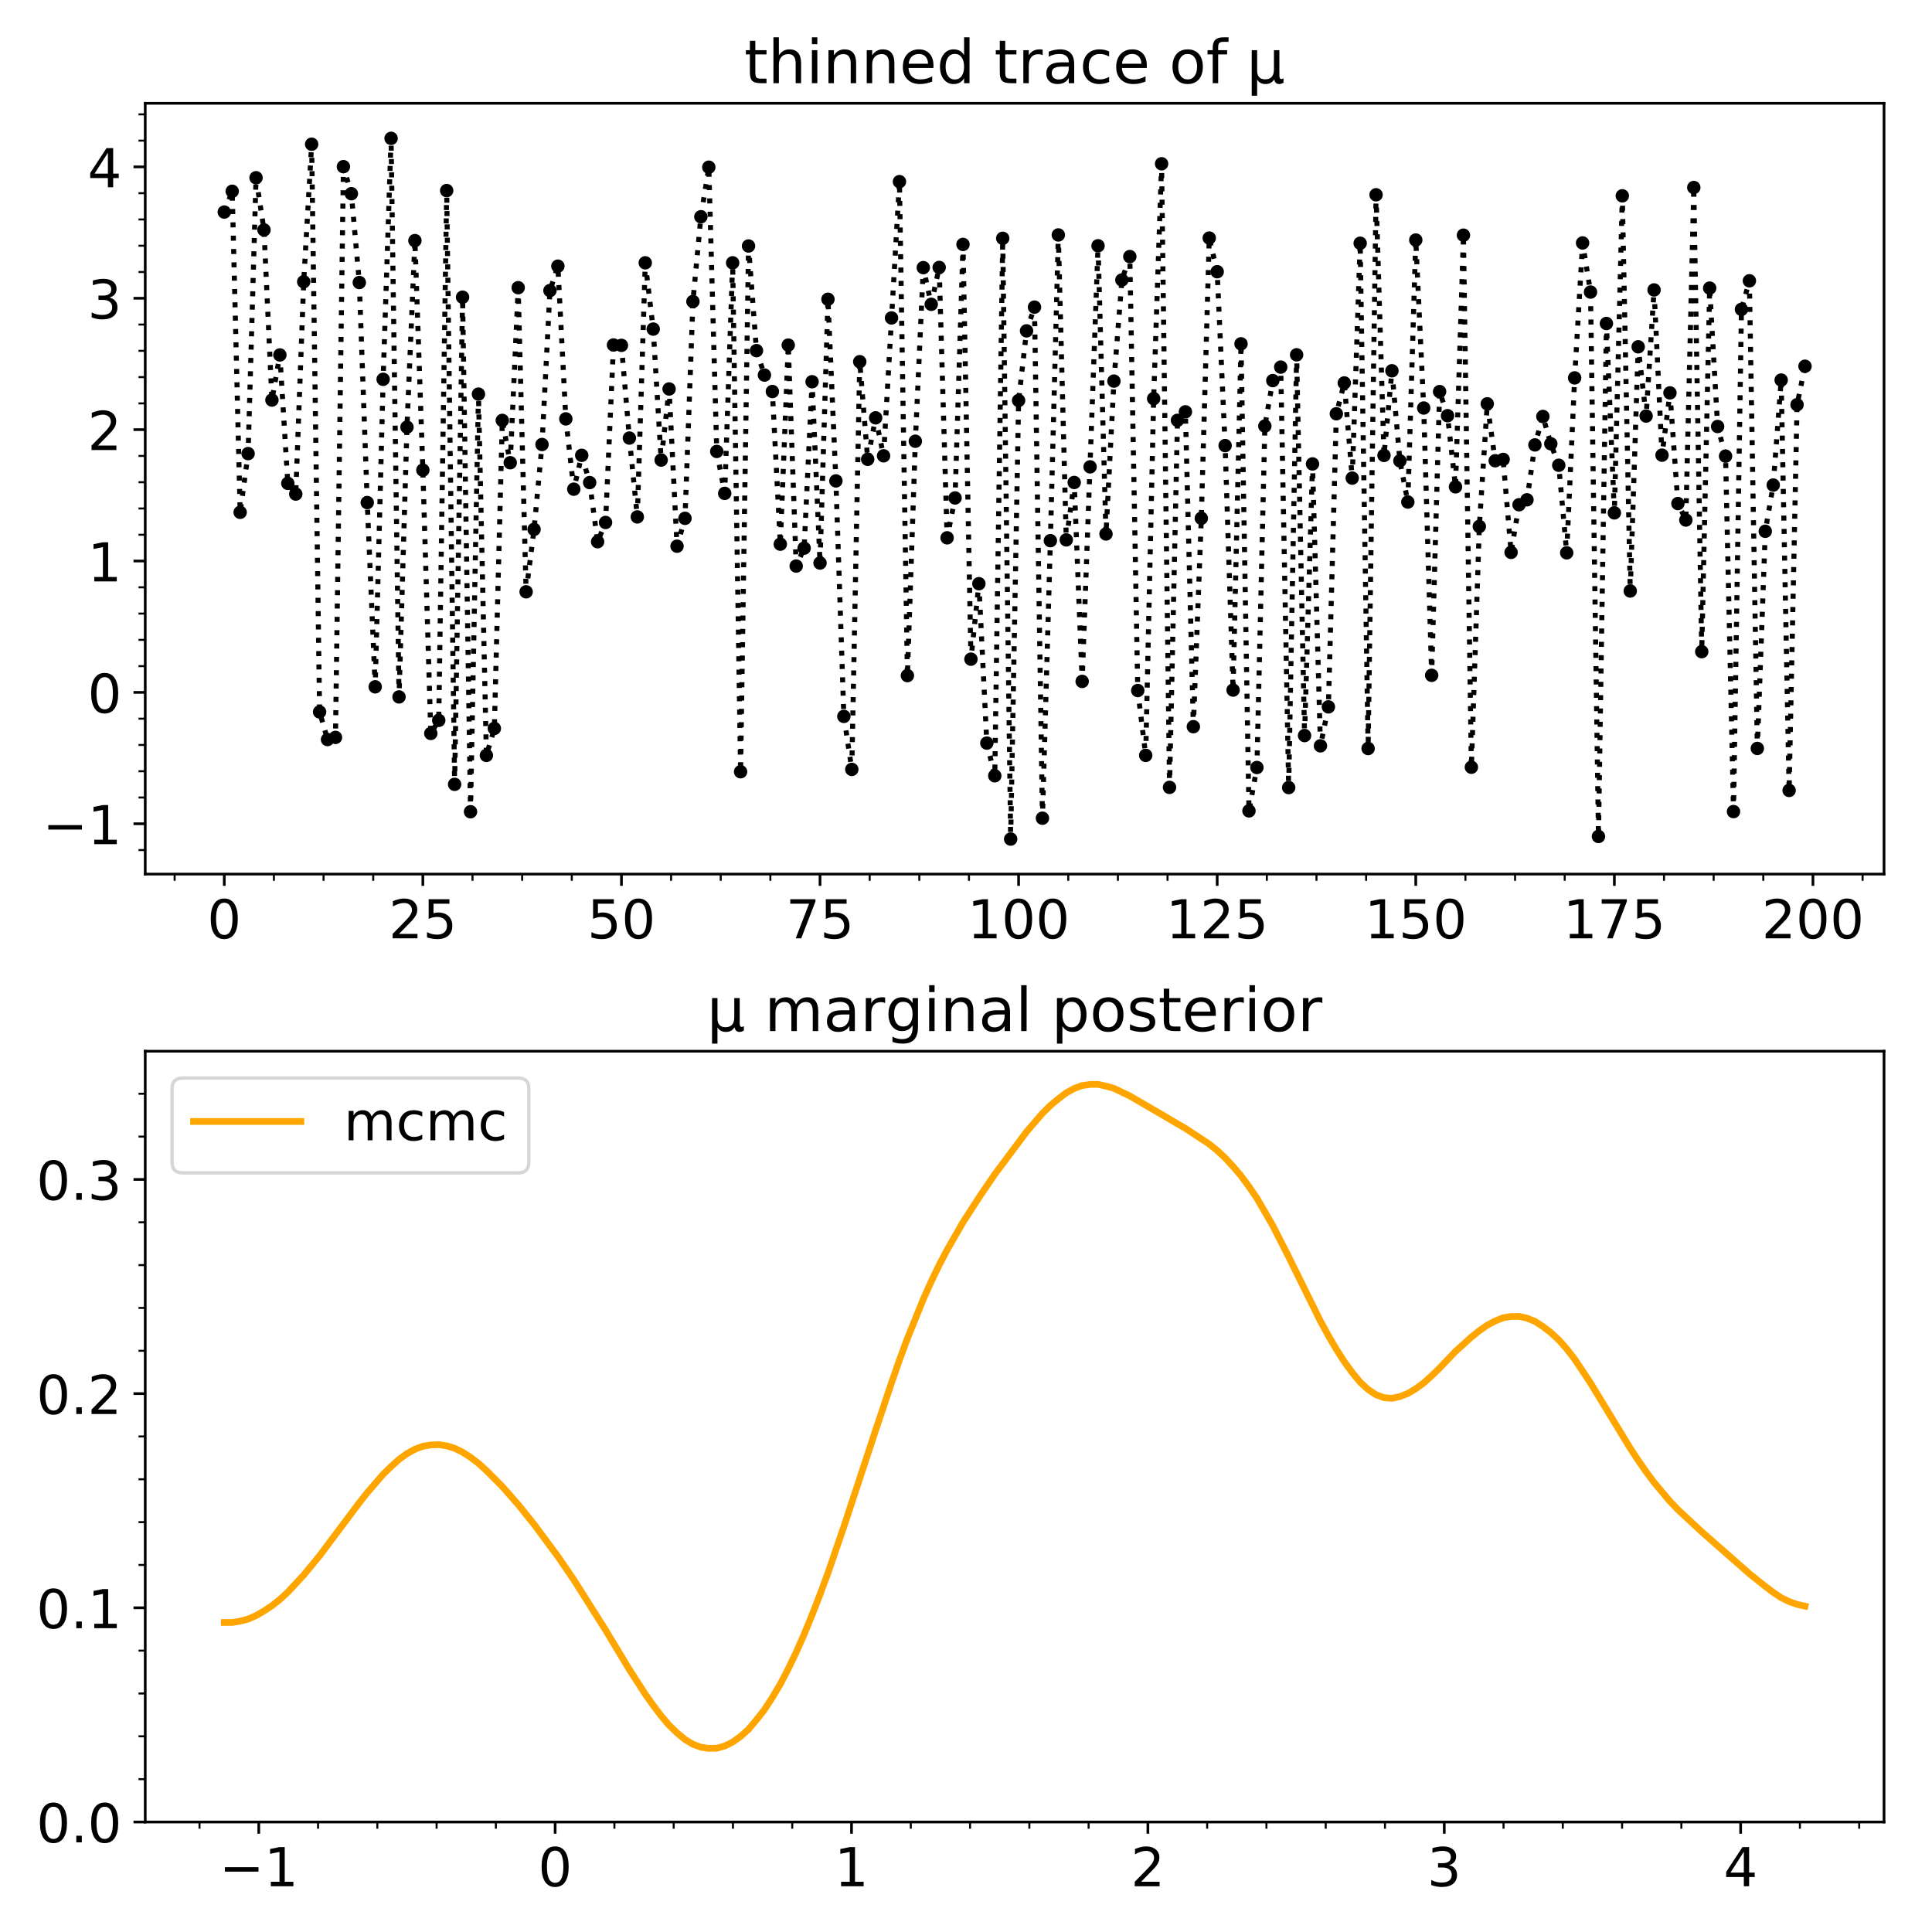 <?xml version="1.0" encoding="utf-8" standalone="no"?>
<!DOCTYPE svg PUBLIC "-//W3C//DTD SVG 1.1//EN"
  "http://www.w3.org/Graphics/SVG/1.1/DTD/svg11.dtd">
<!-- Created with matplotlib (https://matplotlib.org/) -->
<svg height="576pt" version="1.1" viewBox="0 0 576 576" width="576pt" xmlns="http://www.w3.org/2000/svg" xmlns:xlink="http://www.w3.org/1999/xlink">
 <defs>
  <style type="text/css">
*{stroke-linecap:butt;stroke-linejoin:round;}
  </style>
 </defs>
 <g id="figure_1">
  <g id="patch_1">
   <path d="M 0 576 
L 576 576 
L 576 0 
L 0 0 
z
" style="fill:#ffffff;"/>
  </g>
  <g id="axes_1">
   <g id="patch_2">
    <path d="M 43.3 260.6 
L 561.7 260.6 
L 561.7 30.8 
L 43.3 30.8 
z
" style="fill:#ffffff;"/>
   </g>
   <g id="matplotlib.axis_1">
    <g id="xtick_1">
     <g id="line2d_1">
      <defs>
       <path d="M 0 0 
L 0 3.5 
" id="m2b13f54392" style="stroke:#000000;stroke-width:0.8;"/>
      </defs>
      <g>
       <use style="stroke:#000000;stroke-width:0.8;" x="66.864" xlink:href="#m2b13f54392" y="260.6"/>
      </g>
     </g>
     <g id="text_1">
      <!-- 0 -->
      <defs>
       <path d="M 31.781 66.406 
Q 24.172 66.406 20.328 58.906 
Q 16.5 51.422 16.5 36.375 
Q 16.5 21.391 20.328 13.891 
Q 24.172 6.391 31.781 6.391 
Q 39.453 6.391 43.281 13.891 
Q 47.125 21.391 47.125 36.375 
Q 47.125 51.422 43.281 58.906 
Q 39.453 66.406 31.781 66.406 
z
M 31.781 74.219 
Q 44.047 74.219 50.516 64.516 
Q 56.984 54.828 56.984 36.375 
Q 56.984 17.969 50.516 8.266 
Q 44.047 -1.422 31.781 -1.422 
Q 19.531 -1.422 13.062 8.266 
Q 6.594 17.969 6.594 36.375 
Q 6.594 54.828 13.062 64.516 
Q 19.531 74.219 31.781 74.219 
z
" id="DejaVuSans-48"/>
      </defs>
      <g transform="translate(61.774 279.757)scale(0.16 -0.16)">
       <use xlink:href="#DejaVuSans-48"/>
      </g>
     </g>
    </g>
    <g id="xtick_2">
     <g id="line2d_2">
      <g>
       <use style="stroke:#000000;stroke-width:0.8;" x="126.069" xlink:href="#m2b13f54392" y="260.6"/>
      </g>
     </g>
     <g id="text_2">
      <!-- 25 -->
      <defs>
       <path d="M 19.188 8.297 
L 53.609 8.297 
L 53.609 0 
L 7.328 0 
L 7.328 8.297 
Q 12.938 14.109 22.625 23.891 
Q 32.328 33.688 34.812 36.531 
Q 39.547 41.844 41.422 45.531 
Q 43.312 49.219 43.312 52.781 
Q 43.312 58.594 39.234 62.25 
Q 35.156 65.922 28.609 65.922 
Q 23.969 65.922 18.812 64.312 
Q 13.672 62.703 7.812 59.422 
L 7.812 69.391 
Q 13.766 71.781 18.938 73 
Q 24.125 74.219 28.422 74.219 
Q 39.75 74.219 46.484 68.547 
Q 53.219 62.891 53.219 53.422 
Q 53.219 48.922 51.531 44.891 
Q 49.859 40.875 45.406 35.406 
Q 44.188 33.984 37.641 27.219 
Q 31.109 20.453 19.188 8.297 
z
" id="DejaVuSans-50"/>
       <path d="M 10.797 72.906 
L 49.516 72.906 
L 49.516 64.594 
L 19.828 64.594 
L 19.828 46.734 
Q 21.969 47.469 24.109 47.828 
Q 26.266 48.188 28.422 48.188 
Q 40.625 48.188 47.75 41.5 
Q 54.891 34.812 54.891 23.391 
Q 54.891 11.625 47.562 5.094 
Q 40.234 -1.422 26.906 -1.422 
Q 22.312 -1.422 17.547 -0.641 
Q 12.797 0.141 7.719 1.703 
L 7.719 11.625 
Q 12.109 9.234 16.797 8.062 
Q 21.484 6.891 26.703 6.891 
Q 35.156 6.891 40.078 11.328 
Q 45.016 15.766 45.016 23.391 
Q 45.016 31 40.078 35.438 
Q 35.156 39.891 26.703 39.891 
Q 22.75 39.891 18.812 39.016 
Q 14.891 38.141 10.797 36.281 
z
" id="DejaVuSans-53"/>
      </defs>
      <g transform="translate(115.889 279.757)scale(0.16 -0.16)">
       <use xlink:href="#DejaVuSans-50"/>
       <use x="63.623" xlink:href="#DejaVuSans-53"/>
      </g>
     </g>
    </g>
    <g id="xtick_3">
     <g id="line2d_3">
      <g>
       <use style="stroke:#000000;stroke-width:0.8;" x="185.274" xlink:href="#m2b13f54392" y="260.6"/>
      </g>
     </g>
     <g id="text_3">
      <!-- 50 -->
      <g transform="translate(175.094 279.757)scale(0.16 -0.16)">
       <use xlink:href="#DejaVuSans-53"/>
       <use x="63.623" xlink:href="#DejaVuSans-48"/>
      </g>
     </g>
    </g>
    <g id="xtick_4">
     <g id="line2d_4">
      <g>
       <use style="stroke:#000000;stroke-width:0.8;" x="244.479" xlink:href="#m2b13f54392" y="260.6"/>
      </g>
     </g>
     <g id="text_4">
      <!-- 75 -->
      <defs>
       <path d="M 8.203 72.906 
L 55.078 72.906 
L 55.078 68.703 
L 28.609 0 
L 18.312 0 
L 43.219 64.594 
L 8.203 64.594 
z
" id="DejaVuSans-55"/>
      </defs>
      <g transform="translate(234.299 279.757)scale(0.16 -0.16)">
       <use xlink:href="#DejaVuSans-55"/>
       <use x="63.623" xlink:href="#DejaVuSans-53"/>
      </g>
     </g>
    </g>
    <g id="xtick_5">
     <g id="line2d_5">
      <g>
       <use style="stroke:#000000;stroke-width:0.8;" x="303.684" xlink:href="#m2b13f54392" y="260.6"/>
      </g>
     </g>
     <g id="text_5">
      <!-- 100 -->
      <defs>
       <path d="M 12.406 8.297 
L 28.516 8.297 
L 28.516 63.922 
L 10.984 60.406 
L 10.984 69.391 
L 28.422 72.906 
L 38.281 72.906 
L 38.281 8.297 
L 54.391 8.297 
L 54.391 0 
L 12.406 0 
z
" id="DejaVuSans-49"/>
      </defs>
      <g transform="translate(288.414 279.757)scale(0.16 -0.16)">
       <use xlink:href="#DejaVuSans-49"/>
       <use x="63.623" xlink:href="#DejaVuSans-48"/>
       <use x="127.246" xlink:href="#DejaVuSans-48"/>
      </g>
     </g>
    </g>
    <g id="xtick_6">
     <g id="line2d_6">
      <g>
       <use style="stroke:#000000;stroke-width:0.8;" x="362.889" xlink:href="#m2b13f54392" y="260.6"/>
      </g>
     </g>
     <g id="text_6">
      <!-- 125 -->
      <g transform="translate(347.619 279.757)scale(0.16 -0.16)">
       <use xlink:href="#DejaVuSans-49"/>
       <use x="63.623" xlink:href="#DejaVuSans-50"/>
       <use x="127.246" xlink:href="#DejaVuSans-53"/>
      </g>
     </g>
    </g>
    <g id="xtick_7">
     <g id="line2d_7">
      <g>
       <use style="stroke:#000000;stroke-width:0.8;" x="422.094" xlink:href="#m2b13f54392" y="260.6"/>
      </g>
     </g>
     <g id="text_7">
      <!-- 150 -->
      <g transform="translate(406.824 279.757)scale(0.16 -0.16)">
       <use xlink:href="#DejaVuSans-49"/>
       <use x="63.623" xlink:href="#DejaVuSans-53"/>
       <use x="127.246" xlink:href="#DejaVuSans-48"/>
      </g>
     </g>
    </g>
    <g id="xtick_8">
     <g id="line2d_8">
      <g>
       <use style="stroke:#000000;stroke-width:0.8;" x="481.299" xlink:href="#m2b13f54392" y="260.6"/>
      </g>
     </g>
     <g id="text_8">
      <!-- 175 -->
      <g transform="translate(466.029 279.757)scale(0.16 -0.16)">
       <use xlink:href="#DejaVuSans-49"/>
       <use x="63.623" xlink:href="#DejaVuSans-55"/>
       <use x="127.246" xlink:href="#DejaVuSans-53"/>
      </g>
     </g>
    </g>
    <g id="xtick_9">
     <g id="line2d_9">
      <g>
       <use style="stroke:#000000;stroke-width:0.8;" x="540.505" xlink:href="#m2b13f54392" y="260.6"/>
      </g>
     </g>
     <g id="text_9">
      <!-- 200 -->
      <g transform="translate(525.235 279.757)scale(0.16 -0.16)">
       <use xlink:href="#DejaVuSans-50"/>
       <use x="63.623" xlink:href="#DejaVuSans-48"/>
       <use x="127.246" xlink:href="#DejaVuSans-48"/>
      </g>
     </g>
    </g>
    <g id="xtick_10">
     <g id="line2d_10">
      <defs>
       <path d="M 0 0 
L 0 2 
" id="me439310ced" style="stroke:#000000;stroke-width:0.6;"/>
      </defs>
      <g>
       <use style="stroke:#000000;stroke-width:0.6;" x="52.062" xlink:href="#me439310ced" y="260.6"/>
      </g>
     </g>
    </g>
    <g id="xtick_11">
     <g id="line2d_11">
      <g>
       <use style="stroke:#000000;stroke-width:0.6;" x="81.665" xlink:href="#me439310ced" y="260.6"/>
      </g>
     </g>
    </g>
    <g id="xtick_12">
     <g id="line2d_12">
      <g>
       <use style="stroke:#000000;stroke-width:0.6;" x="96.466" xlink:href="#me439310ced" y="260.6"/>
      </g>
     </g>
    </g>
    <g id="xtick_13">
     <g id="line2d_13">
      <g>
       <use style="stroke:#000000;stroke-width:0.6;" x="111.267" xlink:href="#me439310ced" y="260.6"/>
      </g>
     </g>
    </g>
    <g id="xtick_14">
     <g id="line2d_14">
      <g>
       <use style="stroke:#000000;stroke-width:0.6;" x="140.87" xlink:href="#me439310ced" y="260.6"/>
      </g>
     </g>
    </g>
    <g id="xtick_15">
     <g id="line2d_15">
      <g>
       <use style="stroke:#000000;stroke-width:0.6;" x="155.671" xlink:href="#me439310ced" y="260.6"/>
      </g>
     </g>
    </g>
    <g id="xtick_16">
     <g id="line2d_16">
      <g>
       <use style="stroke:#000000;stroke-width:0.6;" x="170.473" xlink:href="#me439310ced" y="260.6"/>
      </g>
     </g>
    </g>
    <g id="xtick_17">
     <g id="line2d_17">
      <g>
       <use style="stroke:#000000;stroke-width:0.6;" x="200.075" xlink:href="#me439310ced" y="260.6"/>
      </g>
     </g>
    </g>
    <g id="xtick_18">
     <g id="line2d_18">
      <g>
       <use style="stroke:#000000;stroke-width:0.6;" x="214.876" xlink:href="#me439310ced" y="260.6"/>
      </g>
     </g>
    </g>
    <g id="xtick_19">
     <g id="line2d_19">
      <g>
       <use style="stroke:#000000;stroke-width:0.6;" x="229.678" xlink:href="#me439310ced" y="260.6"/>
      </g>
     </g>
    </g>
    <g id="xtick_20">
     <g id="line2d_20">
      <g>
       <use style="stroke:#000000;stroke-width:0.6;" x="259.28" xlink:href="#me439310ced" y="260.6"/>
      </g>
     </g>
    </g>
    <g id="xtick_21">
     <g id="line2d_21">
      <g>
       <use style="stroke:#000000;stroke-width:0.6;" x="274.082" xlink:href="#me439310ced" y="260.6"/>
      </g>
     </g>
    </g>
    <g id="xtick_22">
     <g id="line2d_22">
      <g>
       <use style="stroke:#000000;stroke-width:0.6;" x="288.883" xlink:href="#me439310ced" y="260.6"/>
      </g>
     </g>
    </g>
    <g id="xtick_23">
     <g id="line2d_23">
      <g>
       <use style="stroke:#000000;stroke-width:0.6;" x="318.485" xlink:href="#me439310ced" y="260.6"/>
      </g>
     </g>
    </g>
    <g id="xtick_24">
     <g id="line2d_24">
      <g>
       <use style="stroke:#000000;stroke-width:0.6;" x="333.287" xlink:href="#me439310ced" y="260.6"/>
      </g>
     </g>
    </g>
    <g id="xtick_25">
     <g id="line2d_25">
      <g>
       <use style="stroke:#000000;stroke-width:0.6;" x="348.088" xlink:href="#me439310ced" y="260.6"/>
      </g>
     </g>
    </g>
    <g id="xtick_26">
     <g id="line2d_26">
      <g>
       <use style="stroke:#000000;stroke-width:0.6;" x="377.69" xlink:href="#me439310ced" y="260.6"/>
      </g>
     </g>
    </g>
    <g id="xtick_27">
     <g id="line2d_27">
      <g>
       <use style="stroke:#000000;stroke-width:0.6;" x="392.492" xlink:href="#me439310ced" y="260.6"/>
      </g>
     </g>
    </g>
    <g id="xtick_28">
     <g id="line2d_28">
      <g>
       <use style="stroke:#000000;stroke-width:0.6;" x="407.293" xlink:href="#me439310ced" y="260.6"/>
      </g>
     </g>
    </g>
    <g id="xtick_29">
     <g id="line2d_29">
      <g>
       <use style="stroke:#000000;stroke-width:0.6;" x="436.896" xlink:href="#me439310ced" y="260.6"/>
      </g>
     </g>
    </g>
    <g id="xtick_30">
     <g id="line2d_30">
      <g>
       <use style="stroke:#000000;stroke-width:0.6;" x="451.697" xlink:href="#me439310ced" y="260.6"/>
      </g>
     </g>
    </g>
    <g id="xtick_31">
     <g id="line2d_31">
      <g>
       <use style="stroke:#000000;stroke-width:0.6;" x="466.498" xlink:href="#me439310ced" y="260.6"/>
      </g>
     </g>
    </g>
    <g id="xtick_32">
     <g id="line2d_32">
      <g>
       <use style="stroke:#000000;stroke-width:0.6;" x="496.101" xlink:href="#me439310ced" y="260.6"/>
      </g>
     </g>
    </g>
    <g id="xtick_33">
     <g id="line2d_33">
      <g>
       <use style="stroke:#000000;stroke-width:0.6;" x="510.902" xlink:href="#me439310ced" y="260.6"/>
      </g>
     </g>
    </g>
    <g id="xtick_34">
     <g id="line2d_34">
      <g>
       <use style="stroke:#000000;stroke-width:0.6;" x="525.703" xlink:href="#me439310ced" y="260.6"/>
      </g>
     </g>
    </g>
    <g id="xtick_35">
     <g id="line2d_35">
      <g>
       <use style="stroke:#000000;stroke-width:0.6;" x="555.306" xlink:href="#me439310ced" y="260.6"/>
      </g>
     </g>
    </g>
   </g>
   <g id="matplotlib.axis_2">
    <g id="ytick_1">
     <g id="line2d_36">
      <defs>
       <path d="M 0 0 
L -3.5 0 
" id="m298bea722d" style="stroke:#000000;stroke-width:0.8;"/>
      </defs>
      <g>
       <use style="stroke:#000000;stroke-width:0.8;" x="43.3" xlink:href="#m298bea722d" y="245.595"/>
      </g>
     </g>
     <g id="text_10">
      <!-- −1 -->
      <defs>
       <path d="M 10.594 35.5 
L 73.188 35.5 
L 73.188 27.203 
L 10.594 27.203 
z
" id="DejaVuSans-8722"/>
      </defs>
      <g transform="translate(12.713 251.674)scale(0.16 -0.16)">
       <use xlink:href="#DejaVuSans-8722"/>
       <use x="83.789" xlink:href="#DejaVuSans-49"/>
      </g>
     </g>
    </g>
    <g id="ytick_2">
     <g id="line2d_37">
      <g>
       <use style="stroke:#000000;stroke-width:0.8;" x="43.3" xlink:href="#m298bea722d" y="206.426"/>
      </g>
     </g>
     <g id="text_11">
      <!-- 0 -->
      <g transform="translate(26.12 212.505)scale(0.16 -0.16)">
       <use xlink:href="#DejaVuSans-48"/>
      </g>
     </g>
    </g>
    <g id="ytick_3">
     <g id="line2d_38">
      <g>
       <use style="stroke:#000000;stroke-width:0.8;" x="43.3" xlink:href="#m298bea722d" y="167.258"/>
      </g>
     </g>
     <g id="text_12">
      <!-- 1 -->
      <g transform="translate(26.12 173.337)scale(0.16 -0.16)">
       <use xlink:href="#DejaVuSans-49"/>
      </g>
     </g>
    </g>
    <g id="ytick_4">
     <g id="line2d_39">
      <g>
       <use style="stroke:#000000;stroke-width:0.8;" x="43.3" xlink:href="#m298bea722d" y="128.089"/>
      </g>
     </g>
     <g id="text_13">
      <!-- 2 -->
      <g transform="translate(26.12 134.168)scale(0.16 -0.16)">
       <use xlink:href="#DejaVuSans-50"/>
      </g>
     </g>
    </g>
    <g id="ytick_5">
     <g id="line2d_40">
      <g>
       <use style="stroke:#000000;stroke-width:0.8;" x="43.3" xlink:href="#m298bea722d" y="88.921"/>
      </g>
     </g>
     <g id="text_14">
      <!-- 3 -->
      <defs>
       <path d="M 40.578 39.312 
Q 47.656 37.797 51.625 33 
Q 55.609 28.219 55.609 21.188 
Q 55.609 10.406 48.188 4.484 
Q 40.766 -1.422 27.094 -1.422 
Q 22.516 -1.422 17.656 -0.516 
Q 12.797 0.391 7.625 2.203 
L 7.625 11.719 
Q 11.719 9.328 16.594 8.109 
Q 21.484 6.891 26.812 6.891 
Q 36.078 6.891 40.938 10.547 
Q 45.797 14.203 45.797 21.188 
Q 45.797 27.641 41.281 31.266 
Q 36.766 34.906 28.719 34.906 
L 20.219 34.906 
L 20.219 43.016 
L 29.109 43.016 
Q 36.375 43.016 40.234 45.922 
Q 44.094 48.828 44.094 54.297 
Q 44.094 59.906 40.109 62.906 
Q 36.141 65.922 28.719 65.922 
Q 24.656 65.922 20.016 65.031 
Q 15.375 64.156 9.812 62.312 
L 9.812 71.094 
Q 15.438 72.656 20.344 73.438 
Q 25.25 74.219 29.594 74.219 
Q 40.828 74.219 47.359 69.109 
Q 53.906 64.016 53.906 55.328 
Q 53.906 49.266 50.438 45.094 
Q 46.969 40.922 40.578 39.312 
z
" id="DejaVuSans-51"/>
      </defs>
      <g transform="translate(26.12 95)scale(0.16 -0.16)">
       <use xlink:href="#DejaVuSans-51"/>
      </g>
     </g>
    </g>
    <g id="ytick_6">
     <g id="line2d_41">
      <g>
       <use style="stroke:#000000;stroke-width:0.8;" x="43.3" xlink:href="#m298bea722d" y="49.752"/>
      </g>
     </g>
     <g id="text_15">
      <!-- 4 -->
      <defs>
       <path d="M 37.797 64.312 
L 12.891 25.391 
L 37.797 25.391 
z
M 35.203 72.906 
L 47.609 72.906 
L 47.609 25.391 
L 58.016 25.391 
L 58.016 17.188 
L 47.609 17.188 
L 47.609 0 
L 37.797 0 
L 37.797 17.188 
L 4.891 17.188 
L 4.891 26.703 
z
" id="DejaVuSans-52"/>
      </defs>
      <g transform="translate(26.12 55.831)scale(0.16 -0.16)">
       <use xlink:href="#DejaVuSans-52"/>
      </g>
     </g>
    </g>
    <g id="ytick_7">
     <g id="line2d_42">
      <defs>
       <path d="M 0 0 
L -2 0 
" id="mb43149f8c1" style="stroke:#000000;stroke-width:0.6;"/>
      </defs>
      <g>
       <use style="stroke:#000000;stroke-width:0.6;" x="43.3" xlink:href="#mb43149f8c1" y="253.429"/>
      </g>
     </g>
    </g>
    <g id="ytick_8">
     <g id="line2d_43">
      <g>
       <use style="stroke:#000000;stroke-width:0.6;" x="43.3" xlink:href="#mb43149f8c1" y="237.761"/>
      </g>
     </g>
    </g>
    <g id="ytick_9">
     <g id="line2d_44">
      <g>
       <use style="stroke:#000000;stroke-width:0.6;" x="43.3" xlink:href="#mb43149f8c1" y="229.927"/>
      </g>
     </g>
    </g>
    <g id="ytick_10">
     <g id="line2d_45">
      <g>
       <use style="stroke:#000000;stroke-width:0.6;" x="43.3" xlink:href="#mb43149f8c1" y="222.094"/>
      </g>
     </g>
    </g>
    <g id="ytick_11">
     <g id="line2d_46">
      <g>
       <use style="stroke:#000000;stroke-width:0.6;" x="43.3" xlink:href="#mb43149f8c1" y="214.26"/>
      </g>
     </g>
    </g>
    <g id="ytick_12">
     <g id="line2d_47">
      <g>
       <use style="stroke:#000000;stroke-width:0.6;" x="43.3" xlink:href="#mb43149f8c1" y="198.593"/>
      </g>
     </g>
    </g>
    <g id="ytick_13">
     <g id="line2d_48">
      <g>
       <use style="stroke:#000000;stroke-width:0.6;" x="43.3" xlink:href="#mb43149f8c1" y="190.759"/>
      </g>
     </g>
    </g>
    <g id="ytick_14">
     <g id="line2d_49">
      <g>
       <use style="stroke:#000000;stroke-width:0.6;" x="43.3" xlink:href="#mb43149f8c1" y="182.925"/>
      </g>
     </g>
    </g>
    <g id="ytick_15">
     <g id="line2d_50">
      <g>
       <use style="stroke:#000000;stroke-width:0.6;" x="43.3" xlink:href="#mb43149f8c1" y="175.092"/>
      </g>
     </g>
    </g>
    <g id="ytick_16">
     <g id="line2d_51">
      <g>
       <use style="stroke:#000000;stroke-width:0.6;" x="43.3" xlink:href="#mb43149f8c1" y="159.424"/>
      </g>
     </g>
    </g>
    <g id="ytick_17">
     <g id="line2d_52">
      <g>
       <use style="stroke:#000000;stroke-width:0.6;" x="43.3" xlink:href="#mb43149f8c1" y="151.59"/>
      </g>
     </g>
    </g>
    <g id="ytick_18">
     <g id="line2d_53">
      <g>
       <use style="stroke:#000000;stroke-width:0.6;" x="43.3" xlink:href="#mb43149f8c1" y="143.757"/>
      </g>
     </g>
    </g>
    <g id="ytick_19">
     <g id="line2d_54">
      <g>
       <use style="stroke:#000000;stroke-width:0.6;" x="43.3" xlink:href="#mb43149f8c1" y="135.923"/>
      </g>
     </g>
    </g>
    <g id="ytick_20">
     <g id="line2d_55">
      <g>
       <use style="stroke:#000000;stroke-width:0.6;" x="43.3" xlink:href="#mb43149f8c1" y="120.256"/>
      </g>
     </g>
    </g>
    <g id="ytick_21">
     <g id="line2d_56">
      <g>
       <use style="stroke:#000000;stroke-width:0.6;" x="43.3" xlink:href="#mb43149f8c1" y="112.422"/>
      </g>
     </g>
    </g>
    <g id="ytick_22">
     <g id="line2d_57">
      <g>
       <use style="stroke:#000000;stroke-width:0.6;" x="43.3" xlink:href="#mb43149f8c1" y="104.588"/>
      </g>
     </g>
    </g>
    <g id="ytick_23">
     <g id="line2d_58">
      <g>
       <use style="stroke:#000000;stroke-width:0.6;" x="43.3" xlink:href="#mb43149f8c1" y="96.755"/>
      </g>
     </g>
    </g>
    <g id="ytick_24">
     <g id="line2d_59">
      <g>
       <use style="stroke:#000000;stroke-width:0.6;" x="43.3" xlink:href="#mb43149f8c1" y="81.087"/>
      </g>
     </g>
    </g>
    <g id="ytick_25">
     <g id="line2d_60">
      <g>
       <use style="stroke:#000000;stroke-width:0.6;" x="43.3" xlink:href="#mb43149f8c1" y="73.253"/>
      </g>
     </g>
    </g>
    <g id="ytick_26">
     <g id="line2d_61">
      <g>
       <use style="stroke:#000000;stroke-width:0.6;" x="43.3" xlink:href="#mb43149f8c1" y="65.42"/>
      </g>
     </g>
    </g>
    <g id="ytick_27">
     <g id="line2d_62">
      <g>
       <use style="stroke:#000000;stroke-width:0.6;" x="43.3" xlink:href="#mb43149f8c1" y="57.586"/>
      </g>
     </g>
    </g>
    <g id="ytick_28">
     <g id="line2d_63">
      <g>
       <use style="stroke:#000000;stroke-width:0.6;" x="43.3" xlink:href="#mb43149f8c1" y="41.919"/>
      </g>
     </g>
    </g>
    <g id="ytick_29">
     <g id="line2d_64">
      <g>
       <use style="stroke:#000000;stroke-width:0.6;" x="43.3" xlink:href="#mb43149f8c1" y="34.085"/>
      </g>
     </g>
    </g>
   </g>
   <g id="line2d_65">
    <path clip-path="url(#pe54ab80f96)" d="M 66.864 63.222 
L 69.232 57.025 
L 71.6 152.736 
L 73.968 135.235 
L 76.336 52.991 
L 78.705 68.545 
L 81.073 119.266 
L 83.441 105.823 
L 85.809 144.103 
L 88.177 147.297 
L 90.546 84 
L 92.914 42.997 
L 95.282 212.252 
L 97.65 220.483 
L 100.019 219.846 
L 102.387 49.689 
L 104.755 57.75 
L 107.123 84.226 
L 109.491 149.836 
L 111.86 204.764 
L 114.228 113.087 
L 116.596 41.245 
L 118.964 207.776 
L 121.332 127.353 
L 123.701 71.734 
L 126.069 140.16 
L 128.437 218.665 
L 130.805 214.77 
L 133.173 56.813 
L 135.542 233.839 
L 137.91 88.603 
L 140.278 242.011 
L 142.646 117.498 
L 145.014 225.211 
L 147.383 217.164 
L 149.751 125.341 
L 152.119 137.954 
L 154.487 85.77 
L 156.855 176.438 
L 159.224 157.826 
L 161.592 132.523 
L 163.96 86.635 
L 166.328 79.352 
L 168.696 124.887 
L 171.065 145.843 
L 173.433 135.75 
L 175.801 143.872 
L 178.169 161.504 
L 180.537 155.767 
L 182.906 102.844 
L 185.274 102.961 
L 187.642 130.599 
L 190.01 154.107 
L 192.378 78.353 
L 194.747 98.112 
L 197.115 137.164 
L 199.483 115.964 
L 201.851 162.839 
L 204.22 154.535 
L 206.588 89.886 
L 208.956 64.627 
L 211.324 49.853 
L 213.692 134.591 
L 216.061 147.092 
L 218.429 78.362 
L 220.797 230.08 
L 223.165 73.34 
L 225.533 104.535 
L 227.902 111.813 
L 230.27 116.724 
L 232.638 162.235 
L 235.006 102.886 
L 237.374 168.76 
L 239.743 163.425 
L 242.111 113.805 
L 244.479 167.857 
L 246.847 89.22 
L 249.215 143.373 
L 251.584 213.582 
L 253.952 229.387 
L 256.32 107.838 
L 258.688 136.937 
L 261.056 124.569 
L 263.425 135.892 
L 268.161 54.152 
L 270.529 201.419 
L 272.897 131.549 
L 275.266 79.795 
L 277.634 90.731 
L 280.002 79.734 
L 282.37 160.342 
L 284.738 148.459 
L 287.107 72.871 
L 289.475 196.519 
L 291.843 174.02 
L 294.211 221.546 
L 296.579 231.286 
L 298.948 71.046 
L 301.316 250.155 
L 303.684 119.403 
L 306.052 98.644 
L 308.421 91.568 
L 310.789 243.936 
L 313.157 161.192 
L 315.525 70.042 
L 317.893 160.955 
L 320.262 143.843 
L 322.63 203.152 
L 327.366 73.274 
L 329.734 159.192 
L 332.103 113.619 
L 334.471 83.478 
L 336.839 76.492 
L 339.207 205.871 
L 341.575 225.206 
L 343.944 118.843 
L 346.312 48.825 
L 348.68 234.741 
L 351.048 125.317 
L 353.416 122.781 
L 355.785 216.653 
L 358.153 154.519 
L 360.521 70.968 
L 362.889 81.005 
L 365.257 132.847 
L 367.626 205.735 
L 369.994 102.506 
L 372.362 241.75 
L 374.73 228.822 
L 377.098 127.023 
L 379.467 113.468 
L 381.835 109.449 
L 384.203 234.806 
L 386.571 105.781 
L 388.939 219.293 
L 391.308 138.314 
L 393.676 222.355 
L 396.044 210.743 
L 398.412 123.356 
L 400.78 114.168 
L 403.149 142.541 
L 405.517 72.52 
L 407.885 223.161 
L 410.253 58.073 
L 412.622 135.775 
L 414.99 110.542 
L 417.358 137.397 
L 419.726 149.679 
L 422.094 71.56 
L 424.463 121.644 
L 426.831 201.336 
L 429.199 116.747 
L 431.567 123.936 
L 433.935 145.144 
L 436.304 70.112 
L 438.672 228.738 
L 441.04 156.952 
L 443.408 120.392 
L 445.776 137.368 
L 448.145 136.967 
L 450.513 164.687 
L 452.881 150.486 
L 455.249 149.01 
L 457.617 132.643 
L 459.986 124.16 
L 462.354 132.302 
L 464.722 138.709 
L 467.09 164.821 
L 469.458 112.663 
L 471.827 72.431 
L 474.195 87.076 
L 476.563 249.382 
L 478.931 96.447 
L 481.299 152.907 
L 483.668 58.386 
L 486.036 176.197 
L 488.404 103.394 
L 490.772 124.039 
L 493.14 86.44 
L 495.509 135.704 
L 497.877 117.134 
L 500.245 150.128 
L 502.613 155.038 
L 504.981 55.9 
L 507.35 194.283 
L 509.718 85.894 
L 512.086 127.157 
L 514.454 135.989 
L 516.823 241.959 
L 519.191 92.229 
L 521.559 83.718 
L 523.927 223.134 
L 526.295 158.396 
L 528.664 144.617 
L 531.032 113.308 
L 533.4 235.655 
L 535.768 120.662 
L 538.136 109.191 
L 538.136 109.191 
" style="fill:none;stroke:#000000;stroke-dasharray:1.5,2.475;stroke-dashoffset:0;stroke-width:1.5;"/>
    <defs>
     <path d="M 0 1.5 
C 0.398 1.5 0.779 1.342 1.061 1.061 
C 1.342 0.779 1.5 0.398 1.5 0 
C 1.5 -0.398 1.342 -0.779 1.061 -1.061 
C 0.779 -1.342 0.398 -1.5 0 -1.5 
C -0.398 -1.5 -0.779 -1.342 -1.061 -1.061 
C -1.342 -0.779 -1.5 -0.398 -1.5 0 
C -1.5 0.398 -1.342 0.779 -1.061 1.061 
C -0.779 1.342 -0.398 1.5 0 1.5 
z
" id="m0b79fdf5a0" style="stroke:#000000;"/>
    </defs>
    <g clip-path="url(#pe54ab80f96)">
     <use style="stroke:#000000;" x="66.864" xlink:href="#m0b79fdf5a0" y="63.222"/>
     <use style="stroke:#000000;" x="69.232" xlink:href="#m0b79fdf5a0" y="57.025"/>
     <use style="stroke:#000000;" x="71.6" xlink:href="#m0b79fdf5a0" y="152.736"/>
     <use style="stroke:#000000;" x="73.968" xlink:href="#m0b79fdf5a0" y="135.235"/>
     <use style="stroke:#000000;" x="76.336" xlink:href="#m0b79fdf5a0" y="52.991"/>
     <use style="stroke:#000000;" x="78.705" xlink:href="#m0b79fdf5a0" y="68.545"/>
     <use style="stroke:#000000;" x="81.073" xlink:href="#m0b79fdf5a0" y="119.266"/>
     <use style="stroke:#000000;" x="83.441" xlink:href="#m0b79fdf5a0" y="105.823"/>
     <use style="stroke:#000000;" x="85.809" xlink:href="#m0b79fdf5a0" y="144.103"/>
     <use style="stroke:#000000;" x="88.177" xlink:href="#m0b79fdf5a0" y="147.297"/>
     <use style="stroke:#000000;" x="90.546" xlink:href="#m0b79fdf5a0" y="84"/>
     <use style="stroke:#000000;" x="92.914" xlink:href="#m0b79fdf5a0" y="42.997"/>
     <use style="stroke:#000000;" x="95.282" xlink:href="#m0b79fdf5a0" y="212.252"/>
     <use style="stroke:#000000;" x="97.65" xlink:href="#m0b79fdf5a0" y="220.483"/>
     <use style="stroke:#000000;" x="100.019" xlink:href="#m0b79fdf5a0" y="219.846"/>
     <use style="stroke:#000000;" x="102.387" xlink:href="#m0b79fdf5a0" y="49.689"/>
     <use style="stroke:#000000;" x="104.755" xlink:href="#m0b79fdf5a0" y="57.75"/>
     <use style="stroke:#000000;" x="107.123" xlink:href="#m0b79fdf5a0" y="84.226"/>
     <use style="stroke:#000000;" x="109.491" xlink:href="#m0b79fdf5a0" y="149.836"/>
     <use style="stroke:#000000;" x="111.86" xlink:href="#m0b79fdf5a0" y="204.764"/>
     <use style="stroke:#000000;" x="114.228" xlink:href="#m0b79fdf5a0" y="113.087"/>
     <use style="stroke:#000000;" x="116.596" xlink:href="#m0b79fdf5a0" y="41.245"/>
     <use style="stroke:#000000;" x="118.964" xlink:href="#m0b79fdf5a0" y="207.776"/>
     <use style="stroke:#000000;" x="121.332" xlink:href="#m0b79fdf5a0" y="127.353"/>
     <use style="stroke:#000000;" x="123.701" xlink:href="#m0b79fdf5a0" y="71.734"/>
     <use style="stroke:#000000;" x="126.069" xlink:href="#m0b79fdf5a0" y="140.16"/>
     <use style="stroke:#000000;" x="128.437" xlink:href="#m0b79fdf5a0" y="218.665"/>
     <use style="stroke:#000000;" x="130.805" xlink:href="#m0b79fdf5a0" y="214.77"/>
     <use style="stroke:#000000;" x="133.173" xlink:href="#m0b79fdf5a0" y="56.813"/>
     <use style="stroke:#000000;" x="135.542" xlink:href="#m0b79fdf5a0" y="233.839"/>
     <use style="stroke:#000000;" x="137.91" xlink:href="#m0b79fdf5a0" y="88.603"/>
     <use style="stroke:#000000;" x="140.278" xlink:href="#m0b79fdf5a0" y="242.011"/>
     <use style="stroke:#000000;" x="142.646" xlink:href="#m0b79fdf5a0" y="117.498"/>
     <use style="stroke:#000000;" x="145.014" xlink:href="#m0b79fdf5a0" y="225.211"/>
     <use style="stroke:#000000;" x="147.383" xlink:href="#m0b79fdf5a0" y="217.164"/>
     <use style="stroke:#000000;" x="149.751" xlink:href="#m0b79fdf5a0" y="125.341"/>
     <use style="stroke:#000000;" x="152.119" xlink:href="#m0b79fdf5a0" y="137.954"/>
     <use style="stroke:#000000;" x="154.487" xlink:href="#m0b79fdf5a0" y="85.77"/>
     <use style="stroke:#000000;" x="156.855" xlink:href="#m0b79fdf5a0" y="176.438"/>
     <use style="stroke:#000000;" x="159.224" xlink:href="#m0b79fdf5a0" y="157.826"/>
     <use style="stroke:#000000;" x="161.592" xlink:href="#m0b79fdf5a0" y="132.523"/>
     <use style="stroke:#000000;" x="163.96" xlink:href="#m0b79fdf5a0" y="86.635"/>
     <use style="stroke:#000000;" x="166.328" xlink:href="#m0b79fdf5a0" y="79.352"/>
     <use style="stroke:#000000;" x="168.696" xlink:href="#m0b79fdf5a0" y="124.887"/>
     <use style="stroke:#000000;" x="171.065" xlink:href="#m0b79fdf5a0" y="145.843"/>
     <use style="stroke:#000000;" x="173.433" xlink:href="#m0b79fdf5a0" y="135.75"/>
     <use style="stroke:#000000;" x="175.801" xlink:href="#m0b79fdf5a0" y="143.872"/>
     <use style="stroke:#000000;" x="178.169" xlink:href="#m0b79fdf5a0" y="161.504"/>
     <use style="stroke:#000000;" x="180.537" xlink:href="#m0b79fdf5a0" y="155.767"/>
     <use style="stroke:#000000;" x="182.906" xlink:href="#m0b79fdf5a0" y="102.844"/>
     <use style="stroke:#000000;" x="185.274" xlink:href="#m0b79fdf5a0" y="102.961"/>
     <use style="stroke:#000000;" x="187.642" xlink:href="#m0b79fdf5a0" y="130.599"/>
     <use style="stroke:#000000;" x="190.01" xlink:href="#m0b79fdf5a0" y="154.107"/>
     <use style="stroke:#000000;" x="192.378" xlink:href="#m0b79fdf5a0" y="78.353"/>
     <use style="stroke:#000000;" x="194.747" xlink:href="#m0b79fdf5a0" y="98.112"/>
     <use style="stroke:#000000;" x="197.115" xlink:href="#m0b79fdf5a0" y="137.164"/>
     <use style="stroke:#000000;" x="199.483" xlink:href="#m0b79fdf5a0" y="115.964"/>
     <use style="stroke:#000000;" x="201.851" xlink:href="#m0b79fdf5a0" y="162.839"/>
     <use style="stroke:#000000;" x="204.22" xlink:href="#m0b79fdf5a0" y="154.535"/>
     <use style="stroke:#000000;" x="206.588" xlink:href="#m0b79fdf5a0" y="89.886"/>
     <use style="stroke:#000000;" x="208.956" xlink:href="#m0b79fdf5a0" y="64.627"/>
     <use style="stroke:#000000;" x="211.324" xlink:href="#m0b79fdf5a0" y="49.853"/>
     <use style="stroke:#000000;" x="213.692" xlink:href="#m0b79fdf5a0" y="134.591"/>
     <use style="stroke:#000000;" x="216.061" xlink:href="#m0b79fdf5a0" y="147.092"/>
     <use style="stroke:#000000;" x="218.429" xlink:href="#m0b79fdf5a0" y="78.362"/>
     <use style="stroke:#000000;" x="220.797" xlink:href="#m0b79fdf5a0" y="230.08"/>
     <use style="stroke:#000000;" x="223.165" xlink:href="#m0b79fdf5a0" y="73.34"/>
     <use style="stroke:#000000;" x="225.533" xlink:href="#m0b79fdf5a0" y="104.535"/>
     <use style="stroke:#000000;" x="227.902" xlink:href="#m0b79fdf5a0" y="111.813"/>
     <use style="stroke:#000000;" x="230.27" xlink:href="#m0b79fdf5a0" y="116.724"/>
     <use style="stroke:#000000;" x="232.638" xlink:href="#m0b79fdf5a0" y="162.235"/>
     <use style="stroke:#000000;" x="235.006" xlink:href="#m0b79fdf5a0" y="102.886"/>
     <use style="stroke:#000000;" x="237.374" xlink:href="#m0b79fdf5a0" y="168.76"/>
     <use style="stroke:#000000;" x="239.743" xlink:href="#m0b79fdf5a0" y="163.425"/>
     <use style="stroke:#000000;" x="242.111" xlink:href="#m0b79fdf5a0" y="113.805"/>
     <use style="stroke:#000000;" x="244.479" xlink:href="#m0b79fdf5a0" y="167.857"/>
     <use style="stroke:#000000;" x="246.847" xlink:href="#m0b79fdf5a0" y="89.22"/>
     <use style="stroke:#000000;" x="249.215" xlink:href="#m0b79fdf5a0" y="143.373"/>
     <use style="stroke:#000000;" x="251.584" xlink:href="#m0b79fdf5a0" y="213.582"/>
     <use style="stroke:#000000;" x="253.952" xlink:href="#m0b79fdf5a0" y="229.387"/>
     <use style="stroke:#000000;" x="256.32" xlink:href="#m0b79fdf5a0" y="107.838"/>
     <use style="stroke:#000000;" x="258.688" xlink:href="#m0b79fdf5a0" y="136.937"/>
     <use style="stroke:#000000;" x="261.056" xlink:href="#m0b79fdf5a0" y="124.569"/>
     <use style="stroke:#000000;" x="263.425" xlink:href="#m0b79fdf5a0" y="135.892"/>
     <use style="stroke:#000000;" x="265.793" xlink:href="#m0b79fdf5a0" y="94.787"/>
     <use style="stroke:#000000;" x="268.161" xlink:href="#m0b79fdf5a0" y="54.152"/>
     <use style="stroke:#000000;" x="270.529" xlink:href="#m0b79fdf5a0" y="201.419"/>
     <use style="stroke:#000000;" x="272.897" xlink:href="#m0b79fdf5a0" y="131.549"/>
     <use style="stroke:#000000;" x="275.266" xlink:href="#m0b79fdf5a0" y="79.795"/>
     <use style="stroke:#000000;" x="277.634" xlink:href="#m0b79fdf5a0" y="90.731"/>
     <use style="stroke:#000000;" x="280.002" xlink:href="#m0b79fdf5a0" y="79.734"/>
     <use style="stroke:#000000;" x="282.37" xlink:href="#m0b79fdf5a0" y="160.342"/>
     <use style="stroke:#000000;" x="284.738" xlink:href="#m0b79fdf5a0" y="148.459"/>
     <use style="stroke:#000000;" x="287.107" xlink:href="#m0b79fdf5a0" y="72.871"/>
     <use style="stroke:#000000;" x="289.475" xlink:href="#m0b79fdf5a0" y="196.519"/>
     <use style="stroke:#000000;" x="291.843" xlink:href="#m0b79fdf5a0" y="174.02"/>
     <use style="stroke:#000000;" x="294.211" xlink:href="#m0b79fdf5a0" y="221.546"/>
     <use style="stroke:#000000;" x="296.579" xlink:href="#m0b79fdf5a0" y="231.286"/>
     <use style="stroke:#000000;" x="298.948" xlink:href="#m0b79fdf5a0" y="71.046"/>
     <use style="stroke:#000000;" x="301.316" xlink:href="#m0b79fdf5a0" y="250.155"/>
     <use style="stroke:#000000;" x="303.684" xlink:href="#m0b79fdf5a0" y="119.403"/>
     <use style="stroke:#000000;" x="306.052" xlink:href="#m0b79fdf5a0" y="98.644"/>
     <use style="stroke:#000000;" x="308.421" xlink:href="#m0b79fdf5a0" y="91.568"/>
     <use style="stroke:#000000;" x="310.789" xlink:href="#m0b79fdf5a0" y="243.936"/>
     <use style="stroke:#000000;" x="313.157" xlink:href="#m0b79fdf5a0" y="161.192"/>
     <use style="stroke:#000000;" x="315.525" xlink:href="#m0b79fdf5a0" y="70.042"/>
     <use style="stroke:#000000;" x="317.893" xlink:href="#m0b79fdf5a0" y="160.955"/>
     <use style="stroke:#000000;" x="320.262" xlink:href="#m0b79fdf5a0" y="143.843"/>
     <use style="stroke:#000000;" x="322.63" xlink:href="#m0b79fdf5a0" y="203.152"/>
     <use style="stroke:#000000;" x="324.998" xlink:href="#m0b79fdf5a0" y="139.186"/>
     <use style="stroke:#000000;" x="327.366" xlink:href="#m0b79fdf5a0" y="73.274"/>
     <use style="stroke:#000000;" x="329.734" xlink:href="#m0b79fdf5a0" y="159.192"/>
     <use style="stroke:#000000;" x="332.103" xlink:href="#m0b79fdf5a0" y="113.619"/>
     <use style="stroke:#000000;" x="334.471" xlink:href="#m0b79fdf5a0" y="83.478"/>
     <use style="stroke:#000000;" x="336.839" xlink:href="#m0b79fdf5a0" y="76.492"/>
     <use style="stroke:#000000;" x="339.207" xlink:href="#m0b79fdf5a0" y="205.871"/>
     <use style="stroke:#000000;" x="341.575" xlink:href="#m0b79fdf5a0" y="225.206"/>
     <use style="stroke:#000000;" x="343.944" xlink:href="#m0b79fdf5a0" y="118.843"/>
     <use style="stroke:#000000;" x="346.312" xlink:href="#m0b79fdf5a0" y="48.825"/>
     <use style="stroke:#000000;" x="348.68" xlink:href="#m0b79fdf5a0" y="234.741"/>
     <use style="stroke:#000000;" x="351.048" xlink:href="#m0b79fdf5a0" y="125.317"/>
     <use style="stroke:#000000;" x="353.416" xlink:href="#m0b79fdf5a0" y="122.781"/>
     <use style="stroke:#000000;" x="355.785" xlink:href="#m0b79fdf5a0" y="216.653"/>
     <use style="stroke:#000000;" x="358.153" xlink:href="#m0b79fdf5a0" y="154.519"/>
     <use style="stroke:#000000;" x="360.521" xlink:href="#m0b79fdf5a0" y="70.968"/>
     <use style="stroke:#000000;" x="362.889" xlink:href="#m0b79fdf5a0" y="81.005"/>
     <use style="stroke:#000000;" x="365.257" xlink:href="#m0b79fdf5a0" y="132.847"/>
     <use style="stroke:#000000;" x="367.626" xlink:href="#m0b79fdf5a0" y="205.735"/>
     <use style="stroke:#000000;" x="369.994" xlink:href="#m0b79fdf5a0" y="102.506"/>
     <use style="stroke:#000000;" x="372.362" xlink:href="#m0b79fdf5a0" y="241.75"/>
     <use style="stroke:#000000;" x="374.73" xlink:href="#m0b79fdf5a0" y="228.822"/>
     <use style="stroke:#000000;" x="377.098" xlink:href="#m0b79fdf5a0" y="127.023"/>
     <use style="stroke:#000000;" x="379.467" xlink:href="#m0b79fdf5a0" y="113.468"/>
     <use style="stroke:#000000;" x="381.835" xlink:href="#m0b79fdf5a0" y="109.449"/>
     <use style="stroke:#000000;" x="384.203" xlink:href="#m0b79fdf5a0" y="234.806"/>
     <use style="stroke:#000000;" x="386.571" xlink:href="#m0b79fdf5a0" y="105.781"/>
     <use style="stroke:#000000;" x="388.939" xlink:href="#m0b79fdf5a0" y="219.293"/>
     <use style="stroke:#000000;" x="391.308" xlink:href="#m0b79fdf5a0" y="138.314"/>
     <use style="stroke:#000000;" x="393.676" xlink:href="#m0b79fdf5a0" y="222.355"/>
     <use style="stroke:#000000;" x="396.044" xlink:href="#m0b79fdf5a0" y="210.743"/>
     <use style="stroke:#000000;" x="398.412" xlink:href="#m0b79fdf5a0" y="123.356"/>
     <use style="stroke:#000000;" x="400.78" xlink:href="#m0b79fdf5a0" y="114.168"/>
     <use style="stroke:#000000;" x="403.149" xlink:href="#m0b79fdf5a0" y="142.541"/>
     <use style="stroke:#000000;" x="405.517" xlink:href="#m0b79fdf5a0" y="72.52"/>
     <use style="stroke:#000000;" x="407.885" xlink:href="#m0b79fdf5a0" y="223.161"/>
     <use style="stroke:#000000;" x="410.253" xlink:href="#m0b79fdf5a0" y="58.073"/>
     <use style="stroke:#000000;" x="412.622" xlink:href="#m0b79fdf5a0" y="135.775"/>
     <use style="stroke:#000000;" x="414.99" xlink:href="#m0b79fdf5a0" y="110.542"/>
     <use style="stroke:#000000;" x="417.358" xlink:href="#m0b79fdf5a0" y="137.397"/>
     <use style="stroke:#000000;" x="419.726" xlink:href="#m0b79fdf5a0" y="149.679"/>
     <use style="stroke:#000000;" x="422.094" xlink:href="#m0b79fdf5a0" y="71.56"/>
     <use style="stroke:#000000;" x="424.463" xlink:href="#m0b79fdf5a0" y="121.644"/>
     <use style="stroke:#000000;" x="426.831" xlink:href="#m0b79fdf5a0" y="201.336"/>
     <use style="stroke:#000000;" x="429.199" xlink:href="#m0b79fdf5a0" y="116.747"/>
     <use style="stroke:#000000;" x="431.567" xlink:href="#m0b79fdf5a0" y="123.936"/>
     <use style="stroke:#000000;" x="433.935" xlink:href="#m0b79fdf5a0" y="145.144"/>
     <use style="stroke:#000000;" x="436.304" xlink:href="#m0b79fdf5a0" y="70.112"/>
     <use style="stroke:#000000;" x="438.672" xlink:href="#m0b79fdf5a0" y="228.738"/>
     <use style="stroke:#000000;" x="441.04" xlink:href="#m0b79fdf5a0" y="156.952"/>
     <use style="stroke:#000000;" x="443.408" xlink:href="#m0b79fdf5a0" y="120.392"/>
     <use style="stroke:#000000;" x="445.776" xlink:href="#m0b79fdf5a0" y="137.368"/>
     <use style="stroke:#000000;" x="448.145" xlink:href="#m0b79fdf5a0" y="136.967"/>
     <use style="stroke:#000000;" x="450.513" xlink:href="#m0b79fdf5a0" y="164.687"/>
     <use style="stroke:#000000;" x="452.881" xlink:href="#m0b79fdf5a0" y="150.486"/>
     <use style="stroke:#000000;" x="455.249" xlink:href="#m0b79fdf5a0" y="149.01"/>
     <use style="stroke:#000000;" x="457.617" xlink:href="#m0b79fdf5a0" y="132.643"/>
     <use style="stroke:#000000;" x="459.986" xlink:href="#m0b79fdf5a0" y="124.16"/>
     <use style="stroke:#000000;" x="462.354" xlink:href="#m0b79fdf5a0" y="132.302"/>
     <use style="stroke:#000000;" x="464.722" xlink:href="#m0b79fdf5a0" y="138.709"/>
     <use style="stroke:#000000;" x="467.09" xlink:href="#m0b79fdf5a0" y="164.821"/>
     <use style="stroke:#000000;" x="469.458" xlink:href="#m0b79fdf5a0" y="112.663"/>
     <use style="stroke:#000000;" x="471.827" xlink:href="#m0b79fdf5a0" y="72.431"/>
     <use style="stroke:#000000;" x="474.195" xlink:href="#m0b79fdf5a0" y="87.076"/>
     <use style="stroke:#000000;" x="476.563" xlink:href="#m0b79fdf5a0" y="249.382"/>
     <use style="stroke:#000000;" x="478.931" xlink:href="#m0b79fdf5a0" y="96.447"/>
     <use style="stroke:#000000;" x="481.299" xlink:href="#m0b79fdf5a0" y="152.907"/>
     <use style="stroke:#000000;" x="483.668" xlink:href="#m0b79fdf5a0" y="58.386"/>
     <use style="stroke:#000000;" x="486.036" xlink:href="#m0b79fdf5a0" y="176.197"/>
     <use style="stroke:#000000;" x="488.404" xlink:href="#m0b79fdf5a0" y="103.394"/>
     <use style="stroke:#000000;" x="490.772" xlink:href="#m0b79fdf5a0" y="124.039"/>
     <use style="stroke:#000000;" x="493.14" xlink:href="#m0b79fdf5a0" y="86.44"/>
     <use style="stroke:#000000;" x="495.509" xlink:href="#m0b79fdf5a0" y="135.704"/>
     <use style="stroke:#000000;" x="497.877" xlink:href="#m0b79fdf5a0" y="117.134"/>
     <use style="stroke:#000000;" x="500.245" xlink:href="#m0b79fdf5a0" y="150.128"/>
     <use style="stroke:#000000;" x="502.613" xlink:href="#m0b79fdf5a0" y="155.038"/>
     <use style="stroke:#000000;" x="504.981" xlink:href="#m0b79fdf5a0" y="55.9"/>
     <use style="stroke:#000000;" x="507.35" xlink:href="#m0b79fdf5a0" y="194.283"/>
     <use style="stroke:#000000;" x="509.718" xlink:href="#m0b79fdf5a0" y="85.894"/>
     <use style="stroke:#000000;" x="512.086" xlink:href="#m0b79fdf5a0" y="127.157"/>
     <use style="stroke:#000000;" x="514.454" xlink:href="#m0b79fdf5a0" y="135.989"/>
     <use style="stroke:#000000;" x="516.823" xlink:href="#m0b79fdf5a0" y="241.959"/>
     <use style="stroke:#000000;" x="519.191" xlink:href="#m0b79fdf5a0" y="92.229"/>
     <use style="stroke:#000000;" x="521.559" xlink:href="#m0b79fdf5a0" y="83.718"/>
     <use style="stroke:#000000;" x="523.927" xlink:href="#m0b79fdf5a0" y="223.134"/>
     <use style="stroke:#000000;" x="526.295" xlink:href="#m0b79fdf5a0" y="158.396"/>
     <use style="stroke:#000000;" x="528.664" xlink:href="#m0b79fdf5a0" y="144.617"/>
     <use style="stroke:#000000;" x="531.032" xlink:href="#m0b79fdf5a0" y="113.308"/>
     <use style="stroke:#000000;" x="533.4" xlink:href="#m0b79fdf5a0" y="235.655"/>
     <use style="stroke:#000000;" x="535.768" xlink:href="#m0b79fdf5a0" y="120.662"/>
     <use style="stroke:#000000;" x="538.136" xlink:href="#m0b79fdf5a0" y="109.191"/>
    </g>
   </g>
   <g id="patch_3">
    <path d="M 43.3 260.6 
L 43.3 30.8 
" style="fill:none;stroke:#000000;stroke-linecap:square;stroke-linejoin:miter;stroke-width:0.8;"/>
   </g>
   <g id="patch_4">
    <path d="M 561.7 260.6 
L 561.7 30.8 
" style="fill:none;stroke:#000000;stroke-linecap:square;stroke-linejoin:miter;stroke-width:0.8;"/>
   </g>
   <g id="patch_5">
    <path d="M 43.3 260.6 
L 561.7 260.6 
" style="fill:none;stroke:#000000;stroke-linecap:square;stroke-linejoin:miter;stroke-width:0.8;"/>
   </g>
   <g id="patch_6">
    <path d="M 43.3 30.8 
L 561.7 30.8 
" style="fill:none;stroke:#000000;stroke-linecap:square;stroke-linejoin:miter;stroke-width:0.8;"/>
   </g>
   <g id="text_16">
    <!-- thinned trace of μ -->
    <defs>
     <path d="M 18.312 70.219 
L 18.312 54.688 
L 36.812 54.688 
L 36.812 47.703 
L 18.312 47.703 
L 18.312 18.016 
Q 18.312 11.328 20.141 9.422 
Q 21.969 7.516 27.594 7.516 
L 36.812 7.516 
L 36.812 0 
L 27.594 0 
Q 17.188 0 13.234 3.875 
Q 9.281 7.766 9.281 18.016 
L 9.281 47.703 
L 2.688 47.703 
L 2.688 54.688 
L 9.281 54.688 
L 9.281 70.219 
z
" id="DejaVuSans-116"/>
     <path d="M 54.891 33.016 
L 54.891 0 
L 45.906 0 
L 45.906 32.719 
Q 45.906 40.484 42.875 44.328 
Q 39.844 48.188 33.797 48.188 
Q 26.516 48.188 22.312 43.547 
Q 18.109 38.922 18.109 30.906 
L 18.109 0 
L 9.078 0 
L 9.078 75.984 
L 18.109 75.984 
L 18.109 46.188 
Q 21.344 51.125 25.703 53.562 
Q 30.078 56 35.797 56 
Q 45.219 56 50.047 50.172 
Q 54.891 44.344 54.891 33.016 
z
" id="DejaVuSans-104"/>
     <path d="M 9.422 54.688 
L 18.406 54.688 
L 18.406 0 
L 9.422 0 
z
M 9.422 75.984 
L 18.406 75.984 
L 18.406 64.594 
L 9.422 64.594 
z
" id="DejaVuSans-105"/>
     <path d="M 54.891 33.016 
L 54.891 0 
L 45.906 0 
L 45.906 32.719 
Q 45.906 40.484 42.875 44.328 
Q 39.844 48.188 33.797 48.188 
Q 26.516 48.188 22.312 43.547 
Q 18.109 38.922 18.109 30.906 
L 18.109 0 
L 9.078 0 
L 9.078 54.688 
L 18.109 54.688 
L 18.109 46.188 
Q 21.344 51.125 25.703 53.562 
Q 30.078 56 35.797 56 
Q 45.219 56 50.047 50.172 
Q 54.891 44.344 54.891 33.016 
z
" id="DejaVuSans-110"/>
     <path d="M 56.203 29.594 
L 56.203 25.203 
L 14.891 25.203 
Q 15.484 15.922 20.484 11.062 
Q 25.484 6.203 34.422 6.203 
Q 39.594 6.203 44.453 7.469 
Q 49.312 8.734 54.109 11.281 
L 54.109 2.781 
Q 49.266 0.734 44.188 -0.344 
Q 39.109 -1.422 33.891 -1.422 
Q 20.797 -1.422 13.156 6.188 
Q 5.516 13.812 5.516 26.812 
Q 5.516 40.234 12.766 48.109 
Q 20.016 56 32.328 56 
Q 43.359 56 49.781 48.891 
Q 56.203 41.797 56.203 29.594 
z
M 47.219 32.234 
Q 47.125 39.594 43.094 43.984 
Q 39.062 48.391 32.422 48.391 
Q 24.906 48.391 20.391 44.141 
Q 15.875 39.891 15.188 32.172 
z
" id="DejaVuSans-101"/>
     <path d="M 45.406 46.391 
L 45.406 75.984 
L 54.391 75.984 
L 54.391 0 
L 45.406 0 
L 45.406 8.203 
Q 42.578 3.328 38.25 0.953 
Q 33.938 -1.422 27.875 -1.422 
Q 17.969 -1.422 11.734 6.484 
Q 5.516 14.406 5.516 27.297 
Q 5.516 40.188 11.734 48.094 
Q 17.969 56 27.875 56 
Q 33.938 56 38.25 53.625 
Q 42.578 51.266 45.406 46.391 
z
M 14.797 27.297 
Q 14.797 17.391 18.875 11.75 
Q 22.953 6.109 30.078 6.109 
Q 37.203 6.109 41.297 11.75 
Q 45.406 17.391 45.406 27.297 
Q 45.406 37.203 41.297 42.844 
Q 37.203 48.484 30.078 48.484 
Q 22.953 48.484 18.875 42.844 
Q 14.797 37.203 14.797 27.297 
z
" id="DejaVuSans-100"/>
     <path id="DejaVuSans-32"/>
     <path d="M 41.109 46.297 
Q 39.594 47.172 37.812 47.578 
Q 36.031 48 33.891 48 
Q 26.266 48 22.188 43.047 
Q 18.109 38.094 18.109 28.812 
L 18.109 0 
L 9.078 0 
L 9.078 54.688 
L 18.109 54.688 
L 18.109 46.188 
Q 20.953 51.172 25.484 53.578 
Q 30.031 56 36.531 56 
Q 37.453 56 38.578 55.875 
Q 39.703 55.766 41.062 55.516 
z
" id="DejaVuSans-114"/>
     <path d="M 34.281 27.484 
Q 23.391 27.484 19.188 25 
Q 14.984 22.516 14.984 16.5 
Q 14.984 11.719 18.141 8.906 
Q 21.297 6.109 26.703 6.109 
Q 34.188 6.109 38.703 11.406 
Q 43.219 16.703 43.219 25.484 
L 43.219 27.484 
z
M 52.203 31.203 
L 52.203 0 
L 43.219 0 
L 43.219 8.297 
Q 40.141 3.328 35.547 0.953 
Q 30.953 -1.422 24.312 -1.422 
Q 15.922 -1.422 10.953 3.297 
Q 6 8.016 6 15.922 
Q 6 25.141 12.172 29.828 
Q 18.359 34.516 30.609 34.516 
L 43.219 34.516 
L 43.219 35.406 
Q 43.219 41.609 39.141 45 
Q 35.062 48.391 27.688 48.391 
Q 23 48.391 18.547 47.266 
Q 14.109 46.141 10.016 43.891 
L 10.016 52.203 
Q 14.938 54.109 19.578 55.047 
Q 24.219 56 28.609 56 
Q 40.484 56 46.344 49.844 
Q 52.203 43.703 52.203 31.203 
z
" id="DejaVuSans-97"/>
     <path d="M 48.781 52.594 
L 48.781 44.188 
Q 44.969 46.297 41.141 47.344 
Q 37.312 48.391 33.406 48.391 
Q 24.656 48.391 19.812 42.844 
Q 14.984 37.312 14.984 27.297 
Q 14.984 17.281 19.812 11.734 
Q 24.656 6.203 33.406 6.203 
Q 37.312 6.203 41.141 7.25 
Q 44.969 8.297 48.781 10.406 
L 48.781 2.094 
Q 45.016 0.344 40.984 -0.531 
Q 36.969 -1.422 32.422 -1.422 
Q 20.062 -1.422 12.781 6.344 
Q 5.516 14.109 5.516 27.297 
Q 5.516 40.672 12.859 48.328 
Q 20.219 56 33.016 56 
Q 37.156 56 41.109 55.141 
Q 45.062 54.297 48.781 52.594 
z
" id="DejaVuSans-99"/>
     <path d="M 30.609 48.391 
Q 23.391 48.391 19.188 42.75 
Q 14.984 37.109 14.984 27.297 
Q 14.984 17.484 19.156 11.844 
Q 23.344 6.203 30.609 6.203 
Q 37.797 6.203 41.984 11.859 
Q 46.188 17.531 46.188 27.297 
Q 46.188 37.016 41.984 42.703 
Q 37.797 48.391 30.609 48.391 
z
M 30.609 56 
Q 42.328 56 49.016 48.375 
Q 55.719 40.766 55.719 27.297 
Q 55.719 13.875 49.016 6.219 
Q 42.328 -1.422 30.609 -1.422 
Q 18.844 -1.422 12.172 6.219 
Q 5.516 13.875 5.516 27.297 
Q 5.516 40.766 12.172 48.375 
Q 18.844 56 30.609 56 
z
" id="DejaVuSans-111"/>
     <path d="M 37.109 75.984 
L 37.109 68.5 
L 28.516 68.5 
Q 23.688 68.5 21.797 66.547 
Q 19.922 64.594 19.922 59.516 
L 19.922 54.688 
L 34.719 54.688 
L 34.719 47.703 
L 19.922 47.703 
L 19.922 0 
L 10.891 0 
L 10.891 47.703 
L 2.297 47.703 
L 2.297 54.688 
L 10.891 54.688 
L 10.891 58.5 
Q 10.891 67.625 15.141 71.797 
Q 19.391 75.984 28.609 75.984 
z
" id="DejaVuSans-102"/>
     <path d="M 8.5 -20.797 
L 8.5 54.688 
L 17.484 54.688 
L 17.484 20.703 
Q 17.484 13.625 20.844 10 
Q 24.219 6.391 30.812 6.391 
Q 38.031 6.391 41.672 10.484 
Q 45.312 14.594 45.312 22.797 
L 45.312 54.688 
L 54.297 54.688 
L 54.297 12.594 
Q 54.297 9.672 55.141 8.281 
Q 56 6.891 57.812 6.891 
Q 58.25 6.891 59.031 7.156 
Q 59.812 7.422 61.188 8.016 
L 61.188 0.781 
Q 59.188 -0.344 57.391 -0.875 
Q 55.609 -1.422 53.906 -1.422 
Q 50.531 -1.422 48.531 0.484 
Q 46.531 2.391 45.797 6.297 
Q 43.359 2.438 39.812 0.5 
Q 36.281 -1.422 31.5 -1.422 
Q 26.516 -1.422 23.016 0.484 
Q 19.531 2.391 17.484 6.203 
L 17.484 -20.797 
z
" id="DejaVuSans-956"/>
    </defs>
    <g transform="translate(221.897 24.8)scale(0.18 -0.18)">
     <use xlink:href="#DejaVuSans-116"/>
     <use x="39.209" xlink:href="#DejaVuSans-104"/>
     <use x="102.588" xlink:href="#DejaVuSans-105"/>
     <use x="130.371" xlink:href="#DejaVuSans-110"/>
     <use x="193.75" xlink:href="#DejaVuSans-110"/>
     <use x="257.129" xlink:href="#DejaVuSans-101"/>
     <use x="318.652" xlink:href="#DejaVuSans-100"/>
     <use x="382.129" xlink:href="#DejaVuSans-32"/>
     <use x="413.916" xlink:href="#DejaVuSans-116"/>
     <use x="453.125" xlink:href="#DejaVuSans-114"/>
     <use x="494.238" xlink:href="#DejaVuSans-97"/>
     <use x="555.518" xlink:href="#DejaVuSans-99"/>
     <use x="610.498" xlink:href="#DejaVuSans-101"/>
     <use x="672.021" xlink:href="#DejaVuSans-32"/>
     <use x="703.809" xlink:href="#DejaVuSans-111"/>
     <use x="764.99" xlink:href="#DejaVuSans-102"/>
     <use x="800.195" xlink:href="#DejaVuSans-32"/>
     <use x="831.982" xlink:href="#DejaVuSans-956"/>
    </g>
   </g>
  </g>
  <g id="axes_2">
   <g id="patch_7">
    <path d="M 43.3 543.2 
L 561.7 543.2 
L 561.7 313.4 
L 43.3 313.4 
z
" style="fill:#ffffff;"/>
   </g>
   <g id="line2d_66">
    <path clip-path="url(#pc5d5e9f58f)" d="M 66.864 483.711 
L 69.232 483.711 
L 71.6 483.326 
L 73.968 482.708 
L 76.336 481.675 
L 78.705 480.29 
L 81.073 478.73 
L 83.441 476.862 
L 85.809 474.672 
L 90.546 469.569 
L 95.282 463.826 
L 102.387 454.331 
L 107.123 448.035 
L 109.491 445.014 
L 114.228 439.546 
L 116.596 437.236 
L 118.964 435.09 
L 121.332 433.386 
L 123.701 432.076 
L 126.069 431.183 
L 128.437 430.801 
L 130.805 430.695 
L 133.173 431.062 
L 135.542 431.788 
L 137.91 432.938 
L 140.278 434.477 
L 142.646 436.273 
L 145.014 438.42 
L 149.751 443.189 
L 154.487 448.572 
L 159.224 454.466 
L 166.328 464.048 
L 171.065 470.977 
L 180.537 485.969 
L 187.642 497.762 
L 192.378 505.097 
L 194.747 508.431 
L 197.115 511.573 
L 199.483 514.342 
L 201.851 516.638 
L 204.22 518.606 
L 206.588 520.024 
L 208.956 520.903 
L 211.324 521.254 
L 213.692 521.213 
L 216.061 520.553 
L 218.429 519.37 
L 220.797 517.691 
L 223.165 515.567 
L 225.533 512.748 
L 227.902 509.717 
L 230.27 506.075 
L 232.638 502.087 
L 235.006 497.541 
L 237.374 492.601 
L 239.743 487.242 
L 242.111 481.459 
L 244.479 475.367 
L 246.847 468.96 
L 251.584 455.169 
L 261.056 426.404 
L 265.793 412.263 
L 268.161 405.446 
L 270.529 399.05 
L 275.266 387.339 
L 277.634 382.063 
L 280.002 377.152 
L 282.37 372.638 
L 287.107 364.4 
L 291.843 357.06 
L 296.579 350.101 
L 306.052 337.427 
L 310.789 331.924 
L 313.157 329.591 
L 315.525 327.603 
L 317.893 325.806 
L 320.262 324.518 
L 322.63 323.644 
L 324.998 323.298 
L 327.366 323.3 
L 329.734 323.809 
L 332.103 324.476 
L 336.839 326.745 
L 346.312 332.253 
L 351.048 335.049 
L 353.416 336.409 
L 360.521 341.097 
L 362.889 343.006 
L 365.257 345.215 
L 367.626 347.775 
L 369.994 350.575 
L 372.362 353.761 
L 374.73 357.235 
L 379.467 365.421 
L 384.203 374.711 
L 393.676 393.901 
L 396.044 398.215 
L 398.412 402.26 
L 400.78 405.975 
L 403.149 409.202 
L 405.517 412.086 
L 407.885 414.266 
L 410.253 415.831 
L 412.622 416.696 
L 414.99 416.885 
L 417.358 416.375 
L 419.726 415.447 
L 422.094 414.029 
L 424.463 412.3 
L 426.831 410.17 
L 429.199 407.879 
L 433.935 402.901 
L 438.672 398.631 
L 441.04 396.737 
L 443.408 395.086 
L 445.776 393.834 
L 448.145 392.876 
L 450.513 392.492 
L 452.881 392.469 
L 455.249 392.985 
L 457.617 393.954 
L 459.986 395.476 
L 462.354 397.286 
L 464.722 399.479 
L 467.09 402.148 
L 469.458 405.208 
L 474.195 412.33 
L 486.036 431.779 
L 488.404 435.39 
L 490.772 438.779 
L 493.14 441.968 
L 497.877 447.606 
L 500.245 450.083 
L 507.35 456.684 
L 521.559 469.175 
L 526.295 472.959 
L 528.664 474.751 
L 531.032 476.334 
L 533.4 477.488 
L 535.768 478.33 
L 538.136 478.849 
L 538.136 478.849 
" style="fill:none;stroke:#ffa500;stroke-linecap:square;stroke-width:2;"/>
   </g>
   <g id="matplotlib.axis_3">
    <g id="xtick_36">
     <g id="line2d_67">
      <g>
       <use style="stroke:#000000;stroke-width:0.8;" x="77.15" xlink:href="#m2b13f54392" y="543.2"/>
      </g>
     </g>
     <g id="text_17">
      <!-- −1 -->
      <g transform="translate(65.356 562.357)scale(0.16 -0.16)">
       <use xlink:href="#DejaVuSans-8722"/>
       <use x="83.789" xlink:href="#DejaVuSans-49"/>
      </g>
     </g>
    </g>
    <g id="xtick_37">
     <g id="line2d_68">
      <g>
       <use style="stroke:#000000;stroke-width:0.8;" x="165.509" xlink:href="#m2b13f54392" y="543.2"/>
      </g>
     </g>
     <g id="text_18">
      <!-- 0 -->
      <g transform="translate(160.419 562.357)scale(0.16 -0.16)">
       <use xlink:href="#DejaVuSans-48"/>
      </g>
     </g>
    </g>
    <g id="xtick_38">
     <g id="line2d_69">
      <g>
       <use style="stroke:#000000;stroke-width:0.8;" x="253.868" xlink:href="#m2b13f54392" y="543.2"/>
      </g>
     </g>
     <g id="text_19">
      <!-- 1 -->
      <g transform="translate(248.778 562.357)scale(0.16 -0.16)">
       <use xlink:href="#DejaVuSans-49"/>
      </g>
     </g>
    </g>
    <g id="xtick_39">
     <g id="line2d_70">
      <g>
       <use style="stroke:#000000;stroke-width:0.8;" x="342.227" xlink:href="#m2b13f54392" y="543.2"/>
      </g>
     </g>
     <g id="text_20">
      <!-- 2 -->
      <g transform="translate(337.137 562.357)scale(0.16 -0.16)">
       <use xlink:href="#DejaVuSans-50"/>
      </g>
     </g>
    </g>
    <g id="xtick_40">
     <g id="line2d_71">
      <g>
       <use style="stroke:#000000;stroke-width:0.8;" x="430.587" xlink:href="#m2b13f54392" y="543.2"/>
      </g>
     </g>
     <g id="text_21">
      <!-- 3 -->
      <g transform="translate(425.497 562.357)scale(0.16 -0.16)">
       <use xlink:href="#DejaVuSans-51"/>
      </g>
     </g>
    </g>
    <g id="xtick_41">
     <g id="line2d_72">
      <g>
       <use style="stroke:#000000;stroke-width:0.8;" x="518.946" xlink:href="#m2b13f54392" y="543.2"/>
      </g>
     </g>
     <g id="text_22">
      <!-- 4 -->
      <g transform="translate(513.856 562.357)scale(0.16 -0.16)">
       <use xlink:href="#DejaVuSans-52"/>
      </g>
     </g>
    </g>
    <g id="xtick_42">
     <g id="line2d_73">
      <g>
       <use style="stroke:#000000;stroke-width:0.6;" x="59.478" xlink:href="#me439310ced" y="543.2"/>
      </g>
     </g>
    </g>
    <g id="xtick_43">
     <g id="line2d_74">
      <g>
       <use style="stroke:#000000;stroke-width:0.6;" x="94.822" xlink:href="#me439310ced" y="543.2"/>
      </g>
     </g>
    </g>
    <g id="xtick_44">
     <g id="line2d_75">
      <g>
       <use style="stroke:#000000;stroke-width:0.6;" x="112.493" xlink:href="#me439310ced" y="543.2"/>
      </g>
     </g>
    </g>
    <g id="xtick_45">
     <g id="line2d_76">
      <g>
       <use style="stroke:#000000;stroke-width:0.6;" x="130.165" xlink:href="#me439310ced" y="543.2"/>
      </g>
     </g>
    </g>
    <g id="xtick_46">
     <g id="line2d_77">
      <g>
       <use style="stroke:#000000;stroke-width:0.6;" x="147.837" xlink:href="#me439310ced" y="543.2"/>
      </g>
     </g>
    </g>
    <g id="xtick_47">
     <g id="line2d_78">
      <g>
       <use style="stroke:#000000;stroke-width:0.6;" x="183.181" xlink:href="#me439310ced" y="543.2"/>
      </g>
     </g>
    </g>
    <g id="xtick_48">
     <g id="line2d_79">
      <g>
       <use style="stroke:#000000;stroke-width:0.6;" x="200.853" xlink:href="#me439310ced" y="543.2"/>
      </g>
     </g>
    </g>
    <g id="xtick_49">
     <g id="line2d_80">
      <g>
       <use style="stroke:#000000;stroke-width:0.6;" x="218.524" xlink:href="#me439310ced" y="543.2"/>
      </g>
     </g>
    </g>
    <g id="xtick_50">
     <g id="line2d_81">
      <g>
       <use style="stroke:#000000;stroke-width:0.6;" x="236.196" xlink:href="#me439310ced" y="543.2"/>
      </g>
     </g>
    </g>
    <g id="xtick_51">
     <g id="line2d_82">
      <g>
       <use style="stroke:#000000;stroke-width:0.6;" x="271.54" xlink:href="#me439310ced" y="543.2"/>
      </g>
     </g>
    </g>
    <g id="xtick_52">
     <g id="line2d_83">
      <g>
       <use style="stroke:#000000;stroke-width:0.6;" x="289.212" xlink:href="#me439310ced" y="543.2"/>
      </g>
     </g>
    </g>
    <g id="xtick_53">
     <g id="line2d_84">
      <g>
       <use style="stroke:#000000;stroke-width:0.6;" x="306.884" xlink:href="#me439310ced" y="543.2"/>
      </g>
     </g>
    </g>
    <g id="xtick_54">
     <g id="line2d_85">
      <g>
       <use style="stroke:#000000;stroke-width:0.6;" x="324.556" xlink:href="#me439310ced" y="543.2"/>
      </g>
     </g>
    </g>
    <g id="xtick_55">
     <g id="line2d_86">
      <g>
       <use style="stroke:#000000;stroke-width:0.6;" x="359.899" xlink:href="#me439310ced" y="543.2"/>
      </g>
     </g>
    </g>
    <g id="xtick_56">
     <g id="line2d_87">
      <g>
       <use style="stroke:#000000;stroke-width:0.6;" x="377.571" xlink:href="#me439310ced" y="543.2"/>
      </g>
     </g>
    </g>
    <g id="xtick_57">
     <g id="line2d_88">
      <g>
       <use style="stroke:#000000;stroke-width:0.6;" x="395.243" xlink:href="#me439310ced" y="543.2"/>
      </g>
     </g>
    </g>
    <g id="xtick_58">
     <g id="line2d_89">
      <g>
       <use style="stroke:#000000;stroke-width:0.6;" x="412.915" xlink:href="#me439310ced" y="543.2"/>
      </g>
     </g>
    </g>
    <g id="xtick_59">
     <g id="line2d_90">
      <g>
       <use style="stroke:#000000;stroke-width:0.6;" x="448.258" xlink:href="#me439310ced" y="543.2"/>
      </g>
     </g>
    </g>
    <g id="xtick_60">
     <g id="line2d_91">
      <g>
       <use style="stroke:#000000;stroke-width:0.6;" x="465.93" xlink:href="#me439310ced" y="543.2"/>
      </g>
     </g>
    </g>
    <g id="xtick_61">
     <g id="line2d_92">
      <g>
       <use style="stroke:#000000;stroke-width:0.6;" x="483.602" xlink:href="#me439310ced" y="543.2"/>
      </g>
     </g>
    </g>
    <g id="xtick_62">
     <g id="line2d_93">
      <g>
       <use style="stroke:#000000;stroke-width:0.6;" x="501.274" xlink:href="#me439310ced" y="543.2"/>
      </g>
     </g>
    </g>
    <g id="xtick_63">
     <g id="line2d_94">
      <g>
       <use style="stroke:#000000;stroke-width:0.6;" x="536.618" xlink:href="#me439310ced" y="543.2"/>
      </g>
     </g>
    </g>
    <g id="xtick_64">
     <g id="line2d_95">
      <g>
       <use style="stroke:#000000;stroke-width:0.6;" x="554.29" xlink:href="#me439310ced" y="543.2"/>
      </g>
     </g>
    </g>
   </g>
   <g id="matplotlib.axis_4">
    <g id="ytick_30">
     <g id="line2d_96">
      <g>
       <use style="stroke:#000000;stroke-width:0.8;" x="43.3" xlink:href="#m298bea722d" y="543.2"/>
      </g>
     </g>
     <g id="text_23">
      <!-- 0.0 -->
      <defs>
       <path d="M 10.688 12.406 
L 21 12.406 
L 21 0 
L 10.688 0 
z
" id="DejaVuSans-46"/>
      </defs>
      <g transform="translate(10.855 549.279)scale(0.16 -0.16)">
       <use xlink:href="#DejaVuSans-48"/>
       <use x="63.623" xlink:href="#DejaVuSans-46"/>
       <use x="95.41" xlink:href="#DejaVuSans-48"/>
      </g>
     </g>
    </g>
    <g id="ytick_31">
     <g id="line2d_97">
      <g>
       <use style="stroke:#000000;stroke-width:0.8;" x="43.3" xlink:href="#m298bea722d" y="479.343"/>
      </g>
     </g>
     <g id="text_24">
      <!-- 0.1 -->
      <g transform="translate(10.855 485.422)scale(0.16 -0.16)">
       <use xlink:href="#DejaVuSans-48"/>
       <use x="63.623" xlink:href="#DejaVuSans-46"/>
       <use x="95.41" xlink:href="#DejaVuSans-49"/>
      </g>
     </g>
    </g>
    <g id="ytick_32">
     <g id="line2d_98">
      <g>
       <use style="stroke:#000000;stroke-width:0.8;" x="43.3" xlink:href="#m298bea722d" y="415.486"/>
      </g>
     </g>
     <g id="text_25">
      <!-- 0.2 -->
      <g transform="translate(10.855 421.565)scale(0.16 -0.16)">
       <use xlink:href="#DejaVuSans-48"/>
       <use x="63.623" xlink:href="#DejaVuSans-46"/>
       <use x="95.41" xlink:href="#DejaVuSans-50"/>
      </g>
     </g>
    </g>
    <g id="ytick_33">
     <g id="line2d_99">
      <g>
       <use style="stroke:#000000;stroke-width:0.8;" x="43.3" xlink:href="#m298bea722d" y="351.629"/>
      </g>
     </g>
     <g id="text_26">
      <!-- 0.3 -->
      <g transform="translate(10.855 357.708)scale(0.16 -0.16)">
       <use xlink:href="#DejaVuSans-48"/>
       <use x="63.623" xlink:href="#DejaVuSans-46"/>
       <use x="95.41" xlink:href="#DejaVuSans-51"/>
      </g>
     </g>
    </g>
    <g id="ytick_34">
     <g id="line2d_100">
      <g>
       <use style="stroke:#000000;stroke-width:0.6;" x="43.3" xlink:href="#mb43149f8c1" y="530.429"/>
      </g>
     </g>
    </g>
    <g id="ytick_35">
     <g id="line2d_101">
      <g>
       <use style="stroke:#000000;stroke-width:0.6;" x="43.3" xlink:href="#mb43149f8c1" y="517.657"/>
      </g>
     </g>
    </g>
    <g id="ytick_36">
     <g id="line2d_102">
      <g>
       <use style="stroke:#000000;stroke-width:0.6;" x="43.3" xlink:href="#mb43149f8c1" y="504.886"/>
      </g>
     </g>
    </g>
    <g id="ytick_37">
     <g id="line2d_103">
      <g>
       <use style="stroke:#000000;stroke-width:0.6;" x="43.3" xlink:href="#mb43149f8c1" y="492.114"/>
      </g>
     </g>
    </g>
    <g id="ytick_38">
     <g id="line2d_104">
      <g>
       <use style="stroke:#000000;stroke-width:0.6;" x="43.3" xlink:href="#mb43149f8c1" y="466.572"/>
      </g>
     </g>
    </g>
    <g id="ytick_39">
     <g id="line2d_105">
      <g>
       <use style="stroke:#000000;stroke-width:0.6;" x="43.3" xlink:href="#mb43149f8c1" y="453.8"/>
      </g>
     </g>
    </g>
    <g id="ytick_40">
     <g id="line2d_106">
      <g>
       <use style="stroke:#000000;stroke-width:0.6;" x="43.3" xlink:href="#mb43149f8c1" y="441.029"/>
      </g>
     </g>
    </g>
    <g id="ytick_41">
     <g id="line2d_107">
      <g>
       <use style="stroke:#000000;stroke-width:0.6;" x="43.3" xlink:href="#mb43149f8c1" y="428.258"/>
      </g>
     </g>
    </g>
    <g id="ytick_42">
     <g id="line2d_108">
      <g>
       <use style="stroke:#000000;stroke-width:0.6;" x="43.3" xlink:href="#mb43149f8c1" y="402.715"/>
      </g>
     </g>
    </g>
    <g id="ytick_43">
     <g id="line2d_109">
      <g>
       <use style="stroke:#000000;stroke-width:0.6;" x="43.3" xlink:href="#mb43149f8c1" y="389.943"/>
      </g>
     </g>
    </g>
    <g id="ytick_44">
     <g id="line2d_110">
      <g>
       <use style="stroke:#000000;stroke-width:0.6;" x="43.3" xlink:href="#mb43149f8c1" y="377.172"/>
      </g>
     </g>
    </g>
    <g id="ytick_45">
     <g id="line2d_111">
      <g>
       <use style="stroke:#000000;stroke-width:0.6;" x="43.3" xlink:href="#mb43149f8c1" y="364.401"/>
      </g>
     </g>
    </g>
    <g id="ytick_46">
     <g id="line2d_112">
      <g>
       <use style="stroke:#000000;stroke-width:0.6;" x="43.3" xlink:href="#mb43149f8c1" y="338.858"/>
      </g>
     </g>
    </g>
    <g id="ytick_47">
     <g id="line2d_113">
      <g>
       <use style="stroke:#000000;stroke-width:0.6;" x="43.3" xlink:href="#mb43149f8c1" y="326.086"/>
      </g>
     </g>
    </g>
   </g>
   <g id="patch_8">
    <path d="M 43.3 543.2 
L 43.3 313.4 
" style="fill:none;stroke:#000000;stroke-linecap:square;stroke-linejoin:miter;stroke-width:0.8;"/>
   </g>
   <g id="patch_9">
    <path d="M 561.7 543.2 
L 561.7 313.4 
" style="fill:none;stroke:#000000;stroke-linecap:square;stroke-linejoin:miter;stroke-width:0.8;"/>
   </g>
   <g id="patch_10">
    <path d="M 43.3 543.2 
L 561.7 543.2 
" style="fill:none;stroke:#000000;stroke-linecap:square;stroke-linejoin:miter;stroke-width:0.8;"/>
   </g>
   <g id="patch_11">
    <path d="M 43.3 313.4 
L 561.7 313.4 
" style="fill:none;stroke:#000000;stroke-linecap:square;stroke-linejoin:miter;stroke-width:0.8;"/>
   </g>
   <g id="text_27">
    <!-- μ marginal posterior -->
    <defs>
     <path d="M 52 44.188 
Q 55.375 50.25 60.062 53.125 
Q 64.75 56 71.094 56 
Q 79.641 56 84.281 50.016 
Q 88.922 44.047 88.922 33.016 
L 88.922 0 
L 79.891 0 
L 79.891 32.719 
Q 79.891 40.578 77.094 44.375 
Q 74.312 48.188 68.609 48.188 
Q 61.625 48.188 57.562 43.547 
Q 53.516 38.922 53.516 30.906 
L 53.516 0 
L 44.484 0 
L 44.484 32.719 
Q 44.484 40.625 41.703 44.406 
Q 38.922 48.188 33.109 48.188 
Q 26.219 48.188 22.156 43.531 
Q 18.109 38.875 18.109 30.906 
L 18.109 0 
L 9.078 0 
L 9.078 54.688 
L 18.109 54.688 
L 18.109 46.188 
Q 21.188 51.219 25.484 53.609 
Q 29.781 56 35.688 56 
Q 41.656 56 45.828 52.969 
Q 50 49.953 52 44.188 
z
" id="DejaVuSans-109"/>
     <path d="M 45.406 27.984 
Q 45.406 37.75 41.375 43.109 
Q 37.359 48.484 30.078 48.484 
Q 22.859 48.484 18.828 43.109 
Q 14.797 37.75 14.797 27.984 
Q 14.797 18.266 18.828 12.891 
Q 22.859 7.516 30.078 7.516 
Q 37.359 7.516 41.375 12.891 
Q 45.406 18.266 45.406 27.984 
z
M 54.391 6.781 
Q 54.391 -7.172 48.188 -13.984 
Q 42 -20.797 29.203 -20.797 
Q 24.469 -20.797 20.266 -20.094 
Q 16.062 -19.391 12.109 -17.922 
L 12.109 -9.188 
Q 16.062 -11.328 19.922 -12.344 
Q 23.781 -13.375 27.781 -13.375 
Q 36.625 -13.375 41.016 -8.766 
Q 45.406 -4.156 45.406 5.172 
L 45.406 9.625 
Q 42.625 4.781 38.281 2.391 
Q 33.938 0 27.875 0 
Q 17.828 0 11.672 7.656 
Q 5.516 15.328 5.516 27.984 
Q 5.516 40.672 11.672 48.328 
Q 17.828 56 27.875 56 
Q 33.938 56 38.281 53.609 
Q 42.625 51.219 45.406 46.391 
L 45.406 54.688 
L 54.391 54.688 
z
" id="DejaVuSans-103"/>
     <path d="M 9.422 75.984 
L 18.406 75.984 
L 18.406 0 
L 9.422 0 
z
" id="DejaVuSans-108"/>
     <path d="M 18.109 8.203 
L 18.109 -20.797 
L 9.078 -20.797 
L 9.078 54.688 
L 18.109 54.688 
L 18.109 46.391 
Q 20.953 51.266 25.266 53.625 
Q 29.594 56 35.594 56 
Q 45.562 56 51.781 48.094 
Q 58.016 40.188 58.016 27.297 
Q 58.016 14.406 51.781 6.484 
Q 45.562 -1.422 35.594 -1.422 
Q 29.594 -1.422 25.266 0.953 
Q 20.953 3.328 18.109 8.203 
z
M 48.688 27.297 
Q 48.688 37.203 44.609 42.844 
Q 40.531 48.484 33.406 48.484 
Q 26.266 48.484 22.188 42.844 
Q 18.109 37.203 18.109 27.297 
Q 18.109 17.391 22.188 11.75 
Q 26.266 6.109 33.406 6.109 
Q 40.531 6.109 44.609 11.75 
Q 48.688 17.391 48.688 27.297 
z
" id="DejaVuSans-112"/>
     <path d="M 44.281 53.078 
L 44.281 44.578 
Q 40.484 46.531 36.375 47.5 
Q 32.281 48.484 27.875 48.484 
Q 21.188 48.484 17.844 46.438 
Q 14.5 44.391 14.5 40.281 
Q 14.5 37.156 16.891 35.375 
Q 19.281 33.594 26.516 31.984 
L 29.594 31.297 
Q 39.156 29.25 43.188 25.516 
Q 47.219 21.781 47.219 15.094 
Q 47.219 7.469 41.188 3.016 
Q 35.156 -1.422 24.609 -1.422 
Q 20.219 -1.422 15.453 -0.562 
Q 10.688 0.297 5.422 2 
L 5.422 11.281 
Q 10.406 8.688 15.234 7.391 
Q 20.062 6.109 24.812 6.109 
Q 31.156 6.109 34.562 8.281 
Q 37.984 10.453 37.984 14.406 
Q 37.984 18.062 35.516 20.016 
Q 33.062 21.969 24.703 23.781 
L 21.578 24.516 
Q 13.234 26.266 9.516 29.906 
Q 5.812 33.547 5.812 39.891 
Q 5.812 47.609 11.281 51.797 
Q 16.75 56 26.812 56 
Q 31.781 56 36.172 55.266 
Q 40.578 54.547 44.281 53.078 
z
" id="DejaVuSans-115"/>
    </defs>
    <g transform="translate(210.758 307.4)scale(0.18 -0.18)">
     <use xlink:href="#DejaVuSans-956"/>
     <use x="63.623" xlink:href="#DejaVuSans-32"/>
     <use x="95.41" xlink:href="#DejaVuSans-109"/>
     <use x="192.822" xlink:href="#DejaVuSans-97"/>
     <use x="254.102" xlink:href="#DejaVuSans-114"/>
     <use x="295.199" xlink:href="#DejaVuSans-103"/>
     <use x="358.676" xlink:href="#DejaVuSans-105"/>
     <use x="386.459" xlink:href="#DejaVuSans-110"/>
     <use x="449.838" xlink:href="#DejaVuSans-97"/>
     <use x="511.117" xlink:href="#DejaVuSans-108"/>
     <use x="538.9" xlink:href="#DejaVuSans-32"/>
     <use x="570.688" xlink:href="#DejaVuSans-112"/>
     <use x="634.164" xlink:href="#DejaVuSans-111"/>
     <use x="695.346" xlink:href="#DejaVuSans-115"/>
     <use x="747.445" xlink:href="#DejaVuSans-116"/>
     <use x="786.654" xlink:href="#DejaVuSans-101"/>
     <use x="848.178" xlink:href="#DejaVuSans-114"/>
     <use x="889.291" xlink:href="#DejaVuSans-105"/>
     <use x="917.074" xlink:href="#DejaVuSans-111"/>
     <use x="978.256" xlink:href="#DejaVuSans-114"/>
    </g>
   </g>
   <g id="legend_1">
    <g id="patch_12">
     <path d="M 54.5 349.685 
L 154.465 349.685 
Q 157.665 349.685 157.665 346.485 
L 157.665 324.6 
Q 157.665 321.4 154.465 321.4 
L 54.5 321.4 
Q 51.3 321.4 51.3 324.6 
L 51.3 346.485 
Q 51.3 349.685 54.5 349.685 
z
" style="fill:#ffffff;opacity:0.8;stroke:#cccccc;stroke-linejoin:miter;"/>
    </g>
    <g id="line2d_114">
     <path d="M 57.7 334.358 
L 89.7 334.358 
" style="fill:none;stroke:#ffa500;stroke-linecap:square;stroke-width:2;"/>
    </g>
    <g id="line2d_115"/>
    <g id="text_28">
     <!-- mcmc -->
     <g transform="translate(102.5 339.957)scale(0.16 -0.16)">
      <use xlink:href="#DejaVuSans-109"/>
      <use x="97.412" xlink:href="#DejaVuSans-99"/>
      <use x="152.393" xlink:href="#DejaVuSans-109"/>
      <use x="249.805" xlink:href="#DejaVuSans-99"/>
     </g>
    </g>
   </g>
  </g>
 </g>
 <defs>
  <clipPath id="pe54ab80f96">
   <rect height="229.8" width="518.4" x="43.3" y="30.8"/>
  </clipPath>
  <clipPath id="pc5d5e9f58f">
   <rect height="229.8" width="518.4" x="43.3" y="313.4"/>
  </clipPath>
 </defs>
</svg>
